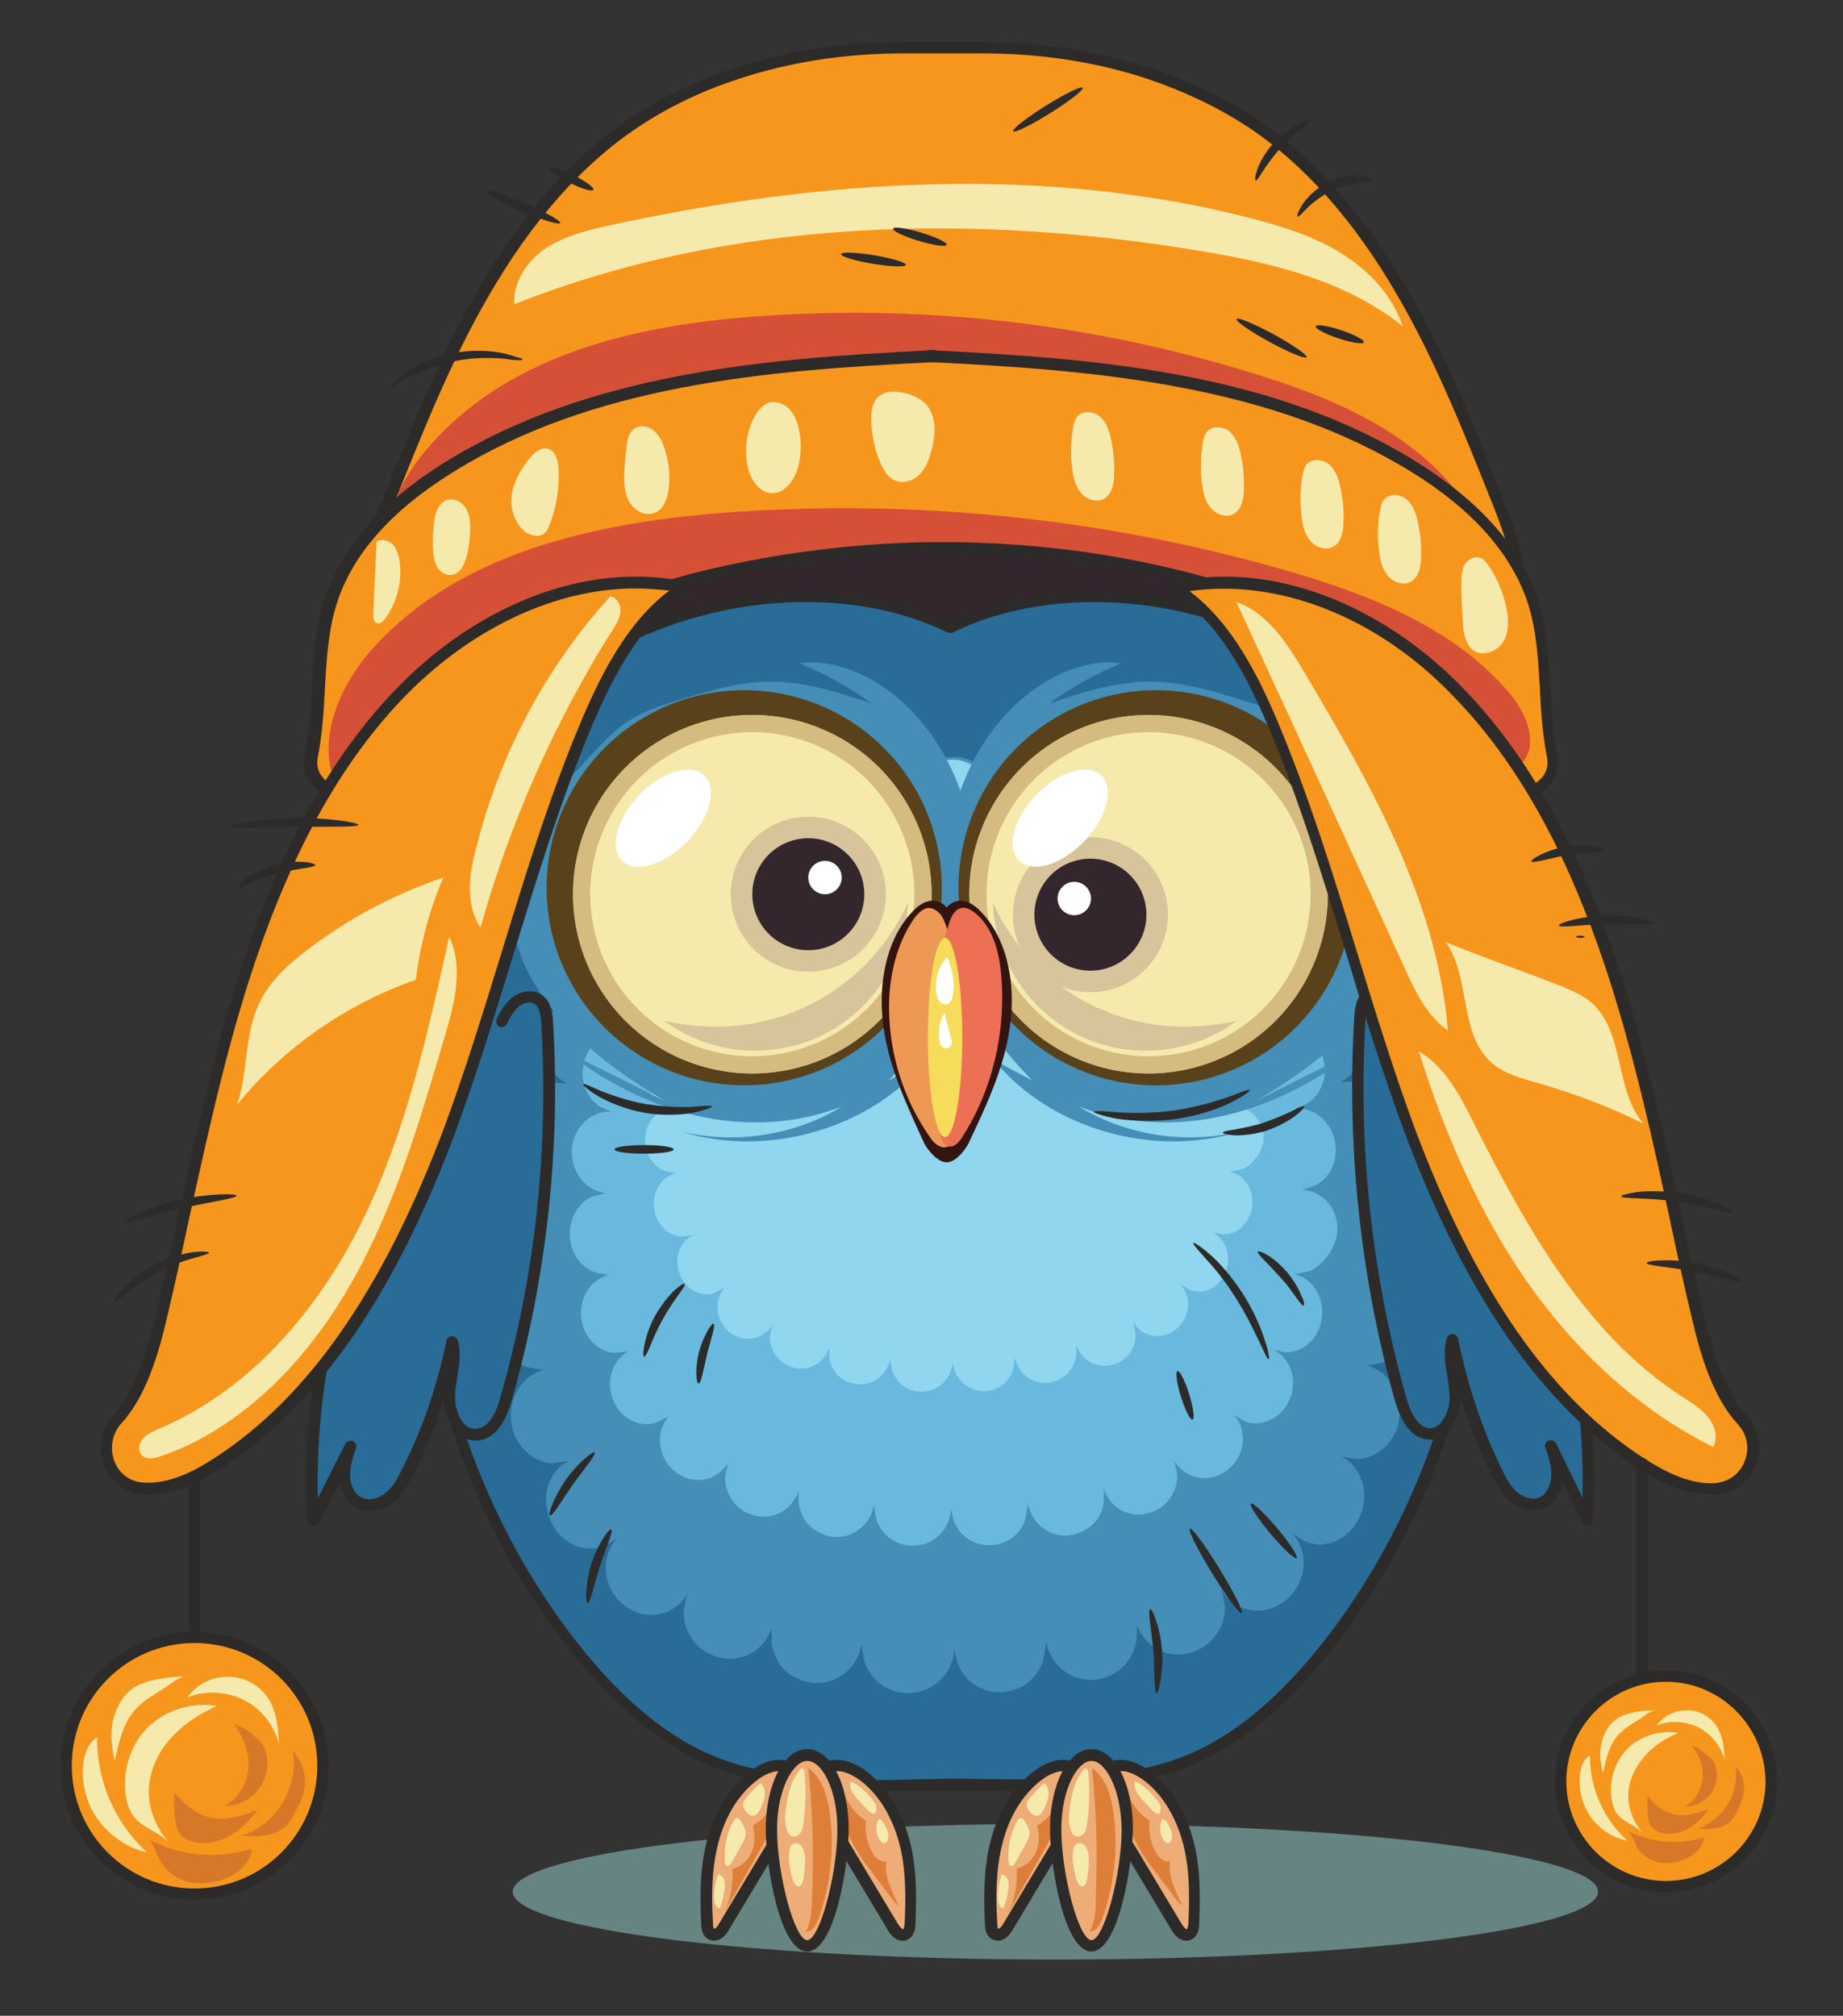 <?xml version="1.0" encoding="utf-8"?>
<svg id="master-artboard" viewBox="0 0 342.322 374.459" version="1.1" xmlns="http://www.w3.org/2000/svg" x="0px" y="0px" width="342.322px" height="374.459px" enable-background="new 0 0 1400 980"><rect x="0" y="0" width="342.322" height="374.459" fill="#333333" stroke="none"/><rect id="ee-background" x="0" y="0" width="342.322" height="374.459" style="fill: white; fill-opacity: 0; pointer-events: none;"/>
























<path d="M 369.5 819.7 A 100.8 12.6 0 0 1 268.7 832.3 A 100.8 12.6 0 0 1 167.9 819.7 A 100.8 12.6 0 0 1 268.7 807.1 A 100.8 12.6 0 0 1 369.5 819.7 Z" fill="#668482" transform="matrix(1, 0, 0, 1, -72.665, -468.285)"/><path fill="#F7961D" d="M351.1,562.2c-5.4-13.5-10.7-27.1-18-39.6c-7.2-12.5-16.4-23.9-28.1-31.7c-5.9-3.9-12.2-6.8-18.8-9&#10;&#9;&#9;&#9;c-10.1-3.4-20.6-4.9-31.2-4.9h-14.5c-10.6,0-21.2,1.5-31.2,4.9c-6.6,2.2-12.9,5.1-18.8,9c-11.7,7.8-20.9,19.3-28.1,31.7&#10;&#9;&#9;&#9;c-7.2,12.5-12.6,26.1-18,39.6c-2.8,7.2-5.6,15.8-1.6,22.3c15.6-11.6,35.8-12.7,54.8-13.4c15.8-0.6,31.9-1.1,47.5,1.9&#10;&#9;&#9;&#9;c0,0.4,0,0.8-0.1,1.2c0.9-0.2,1.9-0.5,2.8-0.7c0.9,0.2,1.9,0.4,2.8,0.7c0-0.4,0-0.8-0.1-1.2c15.5-3,31.6-2.5,47.5-1.9&#10;&#9;&#9;&#9;c19,0.7,39.2,1.8,54.8,13.4C356.7,578,354,569.3,351.1,562.2z" transform="matrix(1, 0, 0, 1, -72.665, -468.285)"/><path fill="#2D2B2A" d="M352.7,585.5c-0.2,0-0.4-0.1-0.6-0.2c-15.8-11.7-37.1-12.5-54.2-13.2c-5.8-0.2-12.4-0.5-18.9-0.5&#10;&#9;&#9;&#9;c-10.7,0-19.5,0.7-27.4,2.2l0,0.1c0,0.1,0,0.2,0,0.3c0,0.6-0.5,1-1.1,1.1c-0.1,0-0.2,0-0.3,0c-0.8-0.2-1.7-0.4-2.5-0.6&#10;&#9;&#9;&#9;c-0.8,0.2-1.7,0.4-2.5,0.6c-0.3,0.1-0.7,0-0.9-0.2c-0.3-0.2-0.4-0.5-0.4-0.9l0-0.3c-7.9-1.5-16.7-2.2-27.4-2.2&#10;&#9;&#9;&#9;c-6.5,0-13.1,0.2-18.9,0.5c-17.1,0.6-38.3,1.4-54.2,13.2c-0.2,0.2-0.5,0.2-0.8,0.2c-0.3-0.1-0.5-0.2-0.7-0.5&#10;&#9;&#9;&#9;c-4.1-6.7-1.7-15.1,1.5-23.2c5.3-13.3,10.8-27.1,18-39.7c8.2-14.2,17.8-25,28.5-32.1c5.6-3.7,11.8-6.7,19.1-9.1&#10;&#9;&#9;&#9;c9.8-3.3,20.4-4.9,31.6-4.9H255c11.2,0,21.8,1.7,31.6,4.9c7.2,2.4,13.4,5.4,19.1,9.1c10.7,7.1,20.3,17.9,28.5,32.1&#10;&#9;&#9;&#9;c7.3,12.6,12.8,26.4,18,39.7c3.2,8.1,5.6,16.5,1.5,23.2c-0.2,0.3-0.4,0.4-0.7,0.5C352.8,585.5,352.8,585.5,352.7,585.5z&#10;&#9;&#9;&#9; M279,569.6c6.5,0,13.1,0.2,19,0.5c17,0.6,38.1,1.4,54.4,12.9c2.8-5.8,0.6-13.2-2.2-20.3c-5.3-13.3-10.7-27-17.9-39.4&#10;&#9;&#9;&#9;c-8-13.9-17.4-24.5-27.8-31.4c-5.5-3.6-11.5-6.5-18.5-8.9c-9.6-3.2-20-4.8-30.9-4.8h-14.5c-10.9,0-21.3,1.6-30.9,4.8&#10;&#9;&#9;&#9;c-7,2.3-13.1,5.3-18.5,8.9c-10.4,6.9-19.8,17.5-27.8,31.4c-7.2,12.4-12.6,26.2-17.9,39.4c-2.8,7.2-5,14.6-2.2,20.3&#10;&#9;&#9;&#9;c16.2-11.5,37.3-12.2,54.4-12.9c5.9-0.2,12.5-0.5,19-0.5c11.3,0,20.4,0.8,28.7,2.4c0.5,0.1,0.8,0.5,0.9,0.9c0.5-0.1,1-0.2,1.5-0.3&#10;&#9;&#9;&#9;c0.2,0,0.3,0,0.5,0c0.5,0.1,1,0.2,1.5,0.3c0.1-0.5,0.4-0.8,0.9-0.9C258.6,570.3,267.7,569.6,279,569.6z" transform="matrix(1, 0, 0, 1, -72.665, -468.285)"/><path fill="#D65037" d="M307.2,538.2c-31.4-10-64.4-13.7-97-10.9c-21.3,1.9-43.9,7.4-58.4,24.6c-6,7.1-10.3,17.6-6.5,26.4&#10;&#9;&#9;c2.8,6.4,9.4,10,15.8,10.7c6.4,0.8,12.9-0.8,19.2-2.3c39.8-8.9,80.5-11.8,121-14.7c11.2-0.8,22.7-1.5,33.4,2.1&#10;&#9;&#9;c3.9,1.3,8.8,3,11.6-0.3c2.9-3.4,0.9-9-1.8-12.6C335.5,548.9,321.2,542.6,307.2,538.2z" transform="matrix(1, 0, 0, 1, -72.665, -468.285)"/><path fill="#F7961D" d="M354.1,615.2c4,1.1,7.8-2.4,6.9-6.5c-1.9-9-0.7-19.2-3.5-28.2c-3.4-11-12.4-19.4-22.2-25.4&#10;&#9;&#9;&#9;c-26.2-16.3-58.3-19-89.1-20.5c0,0,0,0,0,0c-0.2,0-0.3,0-0.5,0c-0.2,0-0.3,0-0.5,0c0,0,0,0,0,0c-30.8,1.5-62.9,4.3-89.1,20.5&#10;&#9;&#9;&#9;c-9.8,6.1-18.8,14.4-22.2,25.4c-2.8,9-1.6,19.2-3.5,28.2c-0.9,4.1,2.9,7.7,6.9,6.5c33.1-9.4,67.5-14,101.8-13.5c0,0.1,0,0.3,0,0.4&#10;&#9;&#9;&#9;c2.2-0.1,4.4-0.2,6.6-0.3c2.2,0.1,4.4,0.1,6.6,0.3c0-0.1,0-0.3,0-0.4C286.6,601.3,321,605.9,354.1,615.2z" transform="matrix(1, 0, 0, 1, -72.665, -468.285)"/><path fill="#2D2B2A" d="M355.6,616.5c-0.6,0-1.2-0.1-1.8-0.3c-32.7-9.3-66.6-13.8-100.7-13.5c0,0,0,0-0.1,0.1&#10;&#9;&#9;&#9;c-0.2,0.2-0.5,0.3-0.8,0.3c-2.2-0.1-4.4-0.2-6.6-0.3c-2.1,0.1-4.3,0.1-6.5,0.3c-0.3,0-0.6-0.1-0.8-0.3c0,0,0,0-0.1-0.1&#10;&#9;&#9;&#9;c-1.1,0-2.3,0-3.4,0c-32.9,0-65.7,4.6-97.3,13.5c-2.5,0.7-5.3-0.2-6.9-2.2c-1.3-1.6-1.8-3.6-1.3-5.6c0.8-3.9,1.1-8.1,1.3-12.2&#10;&#9;&#9;&#9;c0.3-5.4,0.6-10.9,2.2-16.1c3-9.8,10.6-18.6,22.6-26c26.3-16.3,58.6-19.2,89.4-20.7c0.1,0,0.3-0.1,0.4-0.1l0.5,0l0.4,0&#10;&#9;&#9;&#9;c0.1,0,0.3,0,0.4,0.1c30.8,1.5,63,4.3,89.3,20.7c12,7.5,19.6,16.2,22.6,26c1.6,5.2,1.9,10.7,2.2,16.1c0.2,4.1,0.5,8.3,1.3,12.2&#10;&#9;&#9;&#9;c0.4,2-0.1,4-1.3,5.6C359.4,615.6,357.6,616.5,355.6,616.5z M256.5,600.6c33.1,0,66.1,4.6,97.9,13.6c1.7,0.5,3.5-0.1,4.7-1.5&#10;&#9;&#9;&#9;c0.9-1.1,1.2-2.4,0.9-3.8c-0.8-4-1.1-8.3-1.3-12.5c-0.3-5.2-0.6-10.7-2.1-15.6c-2.9-9.3-10.2-17.7-21.7-24.8&#10;&#9;&#9;&#9;c-26-16.1-58-18.9-88.6-20.4c-0.1,0-0.1,0-0.2,0l-0.2,0l-0.3,0c-0.1,0-0.1,0-0.2,0c-30.6,1.5-62.6,4.2-88.6,20.4&#10;&#9;&#9;&#9;c-11.6,7.2-18.9,15.5-21.7,24.8c-1.5,4.9-1.8,10.3-2.1,15.6c-0.2,4.2-0.5,8.5-1.3,12.5c-0.3,1.4,0,2.7,0.9,3.8&#10;&#9;&#9;&#9;c1.1,1.4,2.9,2,4.7,1.5c33.2-9.4,67.6-14,102.1-13.6c0.3,0,0.6,0.1,0.8,0.3c1.9-0.1,3.8-0.2,5.8-0.2c2,0.1,3.9,0.1,5.8,0.2&#10;&#9;&#9;&#9;c0.2-0.2,0.5-0.3,0.8-0.3C253.7,600.6,255.1,600.6,256.5,600.6z" transform="matrix(1, 0, 0, 1, -72.665, -468.285)"/><path fill="#D65037" d="M312.4,574.5c-34.3-10-70.5-13.7-106.1-10.9c-23.3,1.9-48.1,7.4-63.9,24.6c-6.6,7.1-11.3,17.6-7.1,26.4&#10;&#9;&#9;c3.1,6.4,10.3,10,17.3,10.7s14.1-0.8,21.1-2.3c43.5-8.9,88-11.8,132.4-14.7c12.2-0.8,24.8-1.5,36.5,2.1c4.3,1.3,9.6,3,12.7-0.3&#10;&#9;&#9;c3.2-3.4,1-9-1.9-12.6C343.3,585.2,327.7,579,312.4,574.5z" transform="matrix(1, 0, 0, 1, -72.665, -468.285)"/><path fill="#33262D" d="M363.6,652c-5.6-15.6-13.8-30.6-24.1-44.5c-6.8-9.1-14.6-17.8-25.2-23.8c-8-4.5-17.3-7.4-26.7-9.4&#10;&#9;&#9;&#9;c-12.1-2.6-24.6-4.1-37.2-4.2c-0.6,0-1.2,0-1.8,0c-0.1,0-0.1,0-0.2,0c-0.2,0-0.4,0-0.7,0c-0.2,0-0.4,0-0.7,0c-0.1,0-0.1,0-0.2,0&#10;&#9;&#9;&#9;c-0.6,0-1.2,0-1.8,0c-12.5,0.2-25.1,1.6-37.2,4.2c-9.4,2-18.7,4.9-26.7,9.4c-10.6,6-18.5,14.8-25.3,23.8&#10;&#9;&#9;&#9;c-10.3,13.9-18.4,28.9-24.1,44.5c-3.9,10.8-6.4,23.1,0.8,32.7c7,9.4,21.1,13.1,34.1,15.5c21.5,3.9,43.4,6,65.3,7.9&#10;&#9;&#9;&#9;c4.7,1.5,10.2,1.6,15.6,1.3c5.3,0.3,10.9,0.3,15.6-1.3c21.9-1.8,43.8-4,65.3-7.9c13-2.4,27.1-6.1,34.1-15.5&#10;&#9;&#9;&#9;C370,675.2,367.5,662.8,363.6,652z" transform="matrix(1, 0, 0, 1, -72.665, -468.285)"/><path fill="#2D2B2A" d="M252.6,710.5c-1.5,0-3.1-0.1-4.9-0.2c-1.8,0.1-3.4,0.2-4.9,0.2c-4.4,0-7.9-0.5-10.9-1.4&#10;&#9;&#9;&#9;c-19.8-1.7-42.8-3.8-65.3-7.9c-13.1-2.4-27.5-6.1-34.8-15.9c-7.9-10.6-4.3-24.3-0.9-33.7c5.7-15.7,13.8-30.8,24.2-44.7&#10;&#9;&#9;&#9;c5.8-7.7,13.9-17.5,25.6-24.1c7.1-4,15.7-7.1,27-9.5c12.1-2.6,24.7-4.1,37.4-4.3c0.6,0,1.2,0,1.8,0l1.3,0l0.2,0c0,0,0.1,0,0.1,0&#10;&#9;&#9;&#9;c0.7,0,1.3,0,1.9,0c12.7,0.2,25.2,1.6,37.4,4.3c11.3,2.5,19.9,5.5,27,9.5c11.7,6.6,19.8,16.4,25.6,24.1c10.4,14,18.6,29,24.2,44.7&#10;&#9;&#9;&#9;c3.4,9.4,7,23.1-0.9,33.7c-7.3,9.8-21.7,13.5-34.8,15.9c-22.5,4.1-45.5,6.2-65.3,7.9C260.6,710.1,257,710.5,252.6,710.5z&#10;&#9;&#9;&#9; M247.8,708.2C247.8,708.2,247.8,708.2,247.8,708.2c1.8,0.1,3.4,0.2,4.9,0.2c4.2,0,7.6-0.4,10.4-1.4c0.1,0,0.2,0,0.2,0&#10;&#9;&#9;&#9;c19.8-1.7,42.8-3.8,65.3-7.8c12.7-2.3,26.6-5.9,33.5-15.1c7.3-9.8,3.8-22.8,0.6-31.7c-5.6-15.5-13.7-30.4-23.9-44.2&#10;&#9;&#9;&#9;c-5.6-7.6-13.6-17.1-24.9-23.5c-6.9-3.9-15.3-6.9-26.4-9.3c-12-2.6-24.5-4-37-4.2c-0.6,0-1.2,0-1.8,0c0,0-0.1,0-0.1,0l-1.4,0&#10;&#9;&#9;&#9;l-0.2,0c-0.6,0-1.2,0-1.8,0c-12.5,0.2-25,1.6-37,4.2c-11.1,2.4-19.5,5.4-26.4,9.3c-11.3,6.4-19.3,16-24.9,23.5&#10;&#9;&#9;&#9;c-10.3,13.8-18.3,28.7-23.9,44.2c-3.2,8.9-6.7,21.9,0.6,31.7c6.9,9.2,20.8,12.8,33.5,15.1c22.5,4.1,45.5,6.2,65.3,7.8&#10;&#9;&#9;&#9;c0.1,0,0.2,0,0.2,0c2.8,0.9,6.2,1.4,10.4,1.4C244.3,708.4,245.9,708.3,247.8,708.2C247.7,708.2,247.7,708.2,247.8,708.2z" transform="matrix(1, 0, 0, 1, -72.665, -468.285)"/><path fill="#286C97" d="M353.9,686.5c0.1-22.9-6-45.9-17.4-65.8c2.1,1.4,4.1,2.8,6.2,4.2c-1.9-6.5-5.4-12.4-10.2-17.1&#10;&#9;&#9;&#9;c2.9,1.9,5.9,3.9,8.8,5.8c-13.8-20.2-37.4-33.4-61.8-34.5c-10.4-0.5-21,1.2-30.3,5.7c-9.3-4.6-19.9-6.2-30.3-5.7&#10;&#9;&#9;&#9;c-24.4,1.2-48,14.3-61.8,34.5c2.9-1.9,5.9-3.9,8.8-5.8c-4.8,4.7-8.4,10.7-10.2,17.1c2.1-1.4,4.1-2.8,6.2-4.2&#10;&#9;&#9;&#9;c-11.4,19.9-17.5,42.8-17.4,65.8c2.6-4.9,5.2-9.8,7.9-14.7c-5.5,35.7,4.4,73.4,26.6,101.9c7.5,9.7,16.8,18.5,28.4,22.6&#10;&#9;&#9;&#9;c7.2,2.5,14.9,3.1,22.5,3.3c0,0.2,0,0.3,0,0.5c6.5-0.1,12.9-0.2,19.4-0.2c6.5,0.1,12.9,0.2,19.4,0.2c0-0.2,0-0.3,0-0.5&#10;&#9;&#9;&#9;c7.7-0.2,15.3-0.7,22.5-3.3c11.6-4.1,20.8-12.9,28.4-22.6c22.2-28.4,32.1-66.2,26.6-101.9C348.7,676.7,351.3,681.6,353.9,686.5z" transform="matrix(1, 0, 0, 1, -72.665, -468.285)"/><path fill="#2D2B2A" d="M268.6,801.1C268.6,801.1,268.6,801.1,268.6,801.1C268.5,801.1,268.5,801.1,268.6,801.1l-19.4-0.3&#10;&#9;&#9;&#9;l-19.3,0.2c-0.3,0-0.6-0.1-0.8-0.3c-0.1-0.1-0.1-0.1-0.2-0.2c-7.2-0.2-14.8-0.8-21.9-3.3c-10.2-3.6-19.6-11.1-28.9-22.9&#10;&#9;&#9;&#9;c-21.1-27-31.2-62.8-27.6-96.9l-5.1,9.6c-0.2,0.4-0.7,0.6-1.2,0.5c-0.5-0.1-0.8-0.5-0.8-1c-0.1-21.7,5.2-43.2,15.4-62.4l-2.5,1.7&#10;&#9;&#9;&#9;c-0.4,0.3-0.9,0.2-1.2,0c-0.4-0.3-0.5-0.7-0.4-1.2c1.2-4.2,3.1-8.2,5.6-11.8l-2.6,1.7c-0.4,0.3-1,0.2-1.3-0.1&#10;&#9;&#9;&#9;c-0.4-0.4-0.4-0.9-0.1-1.3c13.9-20.4,37.9-33.8,62.6-35c11-0.5,21.6,1.4,30.4,5.6c8.7-4.2,19.3-6.1,30.4-5.6&#10;&#9;&#9;&#9;c24.6,1.2,48.6,14.5,62.5,34.8c0.2,0.2,0.3,0.5,0.3,0.7c0,0.6-0.5,1.1-1.1,1.1c0,0,0,0,0,0c-0.2,0-0.4-0.1-0.6-0.2l-2.6-1.7&#10;&#9;&#9;&#9;c2.5,3.5,4.4,7.5,5.6,11.6c0.1,0.1,0.1,0.3,0.1,0.5c0,0.6-0.5,1.1-1.1,1.1c0,0,0,0,0,0c-0.2,0-0.4-0.1-0.6-0.2l-2.5-1.7&#10;&#9;&#9;&#9;c10.1,19.2,15.4,40.7,15.4,62.4c0,0.5-0.3,0.9-0.8,1c-0.5,0.1-1-0.1-1.2-0.5l-5.1-9.6c3.6,34.1-6.5,69.9-27.6,96.9&#10;&#9;&#9;&#9;c-9.3,11.8-18.7,19.3-28.9,22.9c-7.1,2.5-14.7,3.1-21.9,3.3C269.3,800.9,269,801.1,268.6,801.1z M249.2,798.7l18.5,0.2&#10;&#9;&#9;&#9;c0-0.1,0.1-0.1,0.1-0.2c0.2-0.2,0.5-0.3,0.8-0.3c7.3-0.2,15-0.7,22.2-3.2c9.8-3.4,18.9-10.7,27.9-22.2&#10;&#9;&#9;&#9;C340.5,745,350.4,707.2,345,672c-0.1-0.5,0.2-1,0.7-1.2c0.5-0.2,1,0.1,1.3,0.5l5.8,10.8c-0.6-21.4-6.5-42.3-17.2-60.9&#10;&#9;&#9;&#9;c-0.2-0.4-0.2-1,0.2-1.3c0.4-0.3,0.9-0.4,1.3-0.1l3.6,2.4c-2-5.1-5-9.8-9-13.7c-0.4-0.4-0.4-1-0.1-1.4c0.3-0.4,1-0.5,1.4-0.2&#10;&#9;&#9;&#9;l3.7,2.5c-13.9-17.1-35.3-28.1-57.3-29.2c-10.9-0.5-21.3,1.4-29.8,5.6c-0.3,0.1-0.6,0.1-0.9,0c-8.5-4.2-18.9-6.1-29.8-5.6&#10;&#9;&#9;&#9;c-22,1-43.5,12.1-57.3,29.2l3.7-2.4c0.5-0.3,1.1-0.2,1.4,0.2c0.3,0.4,0.3,1-0.1,1.4c-3.9,3.9-7,8.6-9,13.7l3.6-2.4&#10;&#9;&#9;&#9;c0.4-0.3,1-0.2,1.3,0.1c0.4,0.3,0.4,0.9,0.2,1.3c-10.6,18.6-16.5,39.6-17.2,60.9l5.8-10.8c0.2-0.5,0.8-0.7,1.3-0.5&#10;&#9;&#9;&#9;c0.5,0.2,0.8,0.7,0.7,1.2c-5.4,35.2,4.5,73,26.4,101.1c9,11.5,18.1,18.8,27.9,22.2c7.2,2.5,14.9,3,22.2,3.2c0.3,0,0.6,0.1,0.8,0.3&#10;&#9;&#9;&#9;c0,0,0.1,0.1,0.1,0.2L249.2,798.7z" transform="matrix(1, 0, 0, 1, -72.665, -468.285)"/><path fill="#448EB7" d="M334.3,710.3c-1.2-3.2-4-5.4-7.3-5.5c0,0.1,2.6-0.8,2.9-1c1.1-0.6,2.1-1.5,2.8-2.5&#10;&#9;&#9;&#9;c1.4-1.9,1.9-4.4,1.6-6.7c-0.5-4.5-4.4-8.1-8.7-7.9c0,0,0,0,0-0.1c4.6-1,7.3-5.9,6.1-10.7c-0.5-2.1-1.6-4-3.4-5.3&#10;&#9;&#9;&#9;c-1-0.7-2.1-1.2-3.3-1.4c-0.4-0.1-3.5,0.1-3.5,0.2c4.3-2.1,5.8-7.5,3.7-11.9c-2.2-4.3-7.1-6.3-11.3-3.8c0,0,1.8-2.2,2-2.5&#10;&#9;&#9;&#9;c0.6-1,0.9-2.2,1-3.4c0.2-2.4-0.6-4.8-2-6.7c-3-3.7-8.2-4.4-11.8-1.1c0,0,1.2-2.3,1.3-2.7c0.4-1.2,0.5-2.4,0.4-3.7&#10;&#9;&#9;&#9;c-0.3-2.4-1.5-4.5-3.3-6c-3.7-3-9-2.5-11.8,1.5c0,0,0.8-2.8,0.8-3.1c0.1-1.3-0.1-2.6-0.5-3.8c-0.8-2.1-2.4-3.8-4.3-4.8&#10;&#9;&#9;&#9;c-4.2-2.1-9.3-0.4-11.2,4.2c0,0,0.2-2.7,0.1-3c-0.1-1.2-0.5-2.4-1.1-3.5c-1.1-1.9-3-3.3-5-3.9c-4.6-1.3-9.5,1.4-10.4,6.5&#10;&#9;&#9;&#9;c0,0-0.4-2.8-0.5-3.2c-0.4-1.1-1-2.1-1.8-3c-1.6-1.7-3.9-2.7-6.2-2.6c-2.3,0.1-4.5,0.9-6.1,2.7c-0.8,0.8-1.4,1.9-1.8,3&#10;&#9;&#9;&#9;c-0.1,0.3-0.6,3.2-0.5,3.2c-0.9-4.9-5.5-7.6-10-6.6c-2.1,0.5-4,1.8-5.2,3.7c-0.7,1-1.1,2.2-1.3,3.4c-0.1,0.4,0.1,3.4,0.1,3.4&#10;&#9;&#9;&#9;c-1.9-4.6-6.9-6.2-11.1-4.1c-2.1,1-3.7,2.9-4.5,5.1c-0.4,1.1-0.5,2.2-0.4,3.3c0,0.4,0.8,3.4,0.8,3.3c-2.8-4-8-4.5-11.7-1.5&#10;&#9;&#9;&#9;c-1.8,1.4-3,3.6-3.3,6c-0.1,1.1-0.1,2.3,0.3,3.3c0.1,0.4,1.4,3.1,1.5,3.1c-3.6-3.3-8.8-2.5-11.8,1.2c-3,3.7-2.6,9.4,1.1,12.4&#10;&#9;&#9;&#9;c0,0-2.4-0.9-2.7-0.9c-1.2-0.2-2.4-0.1-3.6,0.3c-2.2,0.8-3.9,2.4-5,4.6c-2.2,4.3-0.5,9.8,3.7,11.8c0-0.1-3.1-0.2-3.5-0.2&#10;&#9;&#9;&#9;c-1.2,0.2-2.3,0.7-3.3,1.4c-1.7,1.3-2.8,3.2-3.3,5.3c-0.6,2.5-0.2,5.2,1.2,7.2c0.6,0.9,1.4,1.7,2.3,2.3c0.3,0.2,2.7,1.2,2.7,1.2&#10;&#9;&#9;&#9;c-4.1-0.2-7.8,2.9-8.6,7.2c-1,5.1,2.2,10.3,7.3,10.8c0-0.1-2.7,0.7-3,0.8c-1,0.5-2,1.2-2.7,2.1c-1.5,1.8-2.2,4.2-2.1,6.5&#10;&#9;&#9;&#9;c0.1,2.3,0.9,4.4,2.5,6.1c0.8,0.8,1.8,1.5,2.8,1.9c0.3,0.1,3.5,0.7,3.5,0.5c-4.7,1.1-7.2,6-6.1,10.8c0.5,2.2,1.9,4.2,3.8,5.4&#10;&#9;&#9;&#9;c1.1,0.7,2.2,1.1,3.4,1.2c0.3,0,3.4-0.4,3.4-0.5c-4.5,2.3-5.5,8-2.9,12.3c1.1,1.9,3.1,3.4,5.2,3.9c1.2,0.2,2.3,0.2,3.5-0.1&#10;&#9;&#9;&#9;c0.3-0.1,3.3-1.6,3.2-1.8c-3.5,3.7-2.7,9.6,1.2,12.6c3.9,3,9.2,2.2,11.8-2.2c-0.1,0-0.7,2.7-0.7,3c-0.1,1.3,0.1,2.6,0.6,3.8&#10;&#9;&#9;&#9;c0.9,2.2,2.7,3.9,4.8,4.7c4.4,1.8,9.4-0.4,10.9-5.1c0,0,0,2.7,0,3c0.2,1.2,0.7,2.4,1.3,3.5c1.2,1.8,3.1,3,5.2,3.5&#10;&#9;&#9;&#9;c4.6,1.1,9.3-1.9,10.2-6.9c0,0,0.4,2.6,0.5,3c0.4,1.2,1,2.3,1.8,3.2c1.5,1.7,3.7,2.7,5.9,2.8c4.5,0.3,8.7-3.2,9-8&#10;&#9;&#9;&#9;c0,0,0.6,2.4,0.7,2.7c0.5,1.1,1.1,2,1.9,2.8c1.8,1.7,4.1,2.5,6.5,2.3c2.1-0.2,4.2-1,5.6-2.7c0.8-0.9,1.4-1.9,1.8-3.1&#10;&#9;&#9;&#9;c0.1-0.4,0.6-3.4,0.6-3.4c0.9,4.7,5.4,7.7,9.9,6.8c2.1-0.4,4-1.6,5.3-3.4c0.7-1,1.2-2.2,1.5-3.4c0.1-0.4,0.2-3.5,0.1-3.4&#10;&#9;&#9;&#9;c1.6,4.7,6.6,6.8,10.9,5c2-0.8,3.7-2.4,4.7-4.4c0.5-1.1,0.8-2.4,0.8-3.7c0-0.4-0.6-3.4-0.7-3.4c2.5,4.4,7.9,5.2,11.8,2.2&#10;&#9;&#9;&#9;c3.9-3,4.8-8.8,1.4-12.6c-0.1,0.1,2.3,1.5,2.6,1.6c1.2,0.5,2.4,0.6,3.6,0.4c2.3-0.3,4.4-1.9,5.7-3.9c2.7-4.3,1.6-10-2.8-12.4&#10;&#9;&#9;&#9;c0,0.1,2.6,0.5,2.9,0.5c1.3,0,2.5-0.3,3.6-1c2-1.2,3.6-3.2,4.1-5.6c1.1-4.8-1.4-9.8-6.1-10.8c0,0.2,3.4-0.5,3.8-0.7&#10;&#9;&#9;&#9;c1.4-0.6,2.5-1.6,3.4-2.9C335,716.6,335.4,713.2,334.3,710.3C333.9,709.2,334.8,711.5,334.3,710.3z" transform="matrix(1, 0, 0, 1, -72.665, -468.285)"/><path fill="#68B9DD" d="M320.6,693.9c-1-2.7-3.4-4.5-6.1-4.6c0,0,2.2-0.7,2.5-0.8c0.9-0.5,1.8-1.2,2.4-2.1&#10;&#9;&#9;&#9;c1.1-1.6,1.6-3.6,1.3-5.6c-0.5-3.8-3.7-6.8-7.3-6.6c0,0,0,0,0-0.1c3.9-0.8,6.1-5,5.1-8.9c-0.4-1.8-1.4-3.4-2.8-4.4&#10;&#9;&#9;&#9;c-0.8-0.6-1.8-1-2.8-1.2c-0.3,0-3,0.1-2.9,0.2c3.6-1.7,4.9-6.3,3.1-9.9c-1.8-3.6-5.9-5.3-9.4-3.2c0,0,1.5-1.8,1.7-2.1&#10;&#9;&#9;&#9;c0.5-0.9,0.8-1.8,0.9-2.8c0.2-2-0.5-4.1-1.7-5.6c-2.5-3.1-6.9-3.7-9.9-0.9c0,0,1-2,1.1-2.2c0.3-1,0.4-2,0.3-3.1&#10;&#9;&#9;&#9;c-0.2-2-1.3-3.8-2.8-5c-3.1-2.5-7.5-2.1-9.9,1.3c0,0,0.6-2.3,0.7-2.6c0.1-1.1-0.1-2.2-0.4-3.2c-0.7-1.8-2-3.2-3.6-4&#10;&#9;&#9;&#9;c-3.5-1.8-7.8-0.3-9.4,3.5c0,0,0.2-2.2,0.1-2.5c-0.1-1-0.4-2-0.9-2.9c-0.9-1.6-2.5-2.8-4.2-3.3c-3.9-1.1-8,1.2-8.8,5.5&#10;&#9;&#9;&#9;c0,0-0.4-2.4-0.5-2.7c-0.3-0.9-0.8-1.8-1.5-2.5c-1.3-1.4-3.2-2.2-5.2-2.2c-1.9,0-3.8,0.8-5.1,2.2c-0.7,0.7-1.2,1.6-1.5,2.5&#10;&#9;&#9;&#9;c-0.1,0.3-0.5,2.7-0.4,2.7c-0.8-4.1-4.6-6.4-8.4-5.5c-1.8,0.4-3.4,1.5-4.4,3.1c-0.6,0.9-0.9,1.8-1.1,2.9c0,0.3,0.1,2.9,0.1,2.9&#10;&#9;&#9;&#9;c-1.6-3.8-5.8-5.2-9.3-3.5c-1.7,0.8-3.1,2.4-3.7,4.3c-0.3,0.9-0.4,1.8-0.4,2.8c0,0.3,0.6,2.8,0.7,2.8c-2.4-3.4-6.7-3.7-9.8-1.3&#10;&#9;&#9;&#9;c-1.5,1.2-2.5,3-2.8,5c-0.1,0.9,0,1.9,0.2,2.8c0.1,0.3,1.2,2.6,1.2,2.6c-3-2.8-7.3-2.1-9.9,1c-2.5,3.1-2.2,7.9,0.9,10.4&#10;&#9;&#9;&#9;c0,0-2-0.7-2.3-0.8c-1-0.2-2-0.1-3,0.2c-1.9,0.6-3.3,2-4.2,3.8c-1.8,3.6-0.4,8.2,3.1,9.9c0-0.1-2.6-0.2-2.9-0.1&#10;&#9;&#9;&#9;c-1,0.2-2,0.6-2.8,1.2c-1.4,1.1-2.4,2.7-2.8,4.5c-0.5,2.1-0.2,4.3,1,6.1c0.5,0.8,1.2,1.4,1.9,1.9c0.2,0.2,2.2,1,2.2,1&#10;&#9;&#9;&#9;c-3.5-0.2-6.5,2.5-7.2,6c-0.8,4.3,1.9,8.6,6.1,9.1c0,0-2.2,0.6-2.5,0.7c-0.9,0.4-1.7,1-2.3,1.8c-1.3,1.5-1.9,3.5-1.8,5.5&#10;&#9;&#9;&#9;c0.1,1.9,0.8,3.7,2.1,5.1c0.7,0.7,1.5,1.2,2.4,1.6c0.3,0.1,2.9,0.6,2.9,0.5c-4,0.9-6,5-5.1,9c0.4,1.9,1.6,3.5,3.1,4.5&#10;&#9;&#9;&#9;c0.9,0.6,1.9,0.9,2.9,1c0.3,0,2.9-0.3,2.8-0.4c-3.8,2-4.6,6.7-2.5,10.3c1,1.6,2.6,2.9,4.4,3.2c1,0.2,2,0.2,2.9-0.1&#10;&#9;&#9;&#9;c0.3-0.1,2.8-1.3,2.7-1.5c-2.9,3.1-2.3,8,1,10.6c3.2,2.5,7.7,1.9,9.9-1.8c-0.1,0-0.6,2.3-0.6,2.5c-0.1,1.1,0.1,2.2,0.5,3.2&#10;&#9;&#9;&#9;c0.8,1.8,2.2,3.3,4,3.9c3.7,1.5,7.8-0.3,9.1-4.3c0,0,0,2.3,0,2.5c0.2,1,0.6,2,1.1,2.9c1,1.5,2.6,2.5,4.3,3c3.9,1,7.8-1.6,8.6-5.7&#10;&#9;&#9;&#9;c0,0,0.3,2.2,0.4,2.5c0.3,1,0.8,1.9,1.5,2.7c1.3,1.4,3.1,2.2,4.9,2.3c3.8,0.3,7.3-2.7,7.5-6.7c0,0,0.5,2,0.6,2.3&#10;&#9;&#9;&#9;c0.4,0.9,0.9,1.7,1.6,2.4c1.5,1.4,3.5,2.1,5.4,1.9c1.8-0.1,3.5-0.9,4.7-2.2c0.7-0.7,1.2-1.6,1.5-2.6c0.1-0.3,0.5-2.8,0.5-2.8&#10;&#9;&#9;&#9;c0.8,3.9,4.5,6.5,8.3,5.7c1.7-0.4,3.4-1.3,4.5-2.8c0.6-0.8,1-1.8,1.2-2.8c0.1-0.3,0.1-2.9,0.1-2.9c1.3,4,5.5,5.7,9.1,4.2&#10;&#9;&#9;&#9;c1.7-0.6,3.1-2,3.9-3.7c0.4-1,0.7-2,0.6-3.1c0-0.3-0.5-2.9-0.6-2.8c2.1,3.7,6.6,4.4,9.9,1.9c3.3-2.5,4-7.3,1.1-10.5&#10;&#9;&#9;&#9;c-0.1,0.1,1.9,1.3,2.2,1.4c1,0.4,2,0.5,3,0.3c1.9-0.3,3.7-1.6,4.7-3.2c2.3-3.6,1.4-8.4-2.4-10.4c0,0.1,2.2,0.5,2.4,0.5&#10;&#9;&#9;&#9;c1,0,2.1-0.3,3-0.8c1.7-1,3-2.7,3.4-4.7c1-4-1.1-8.2-5.1-9.1c0,0.2,2.9-0.4,3.2-0.6c1.2-0.5,2.1-1.4,2.9-2.4&#10;&#9;&#9;&#9;C321.2,699.2,321.5,696.3,320.6,693.9C320.3,693,321,694.9,320.6,693.9z" transform="matrix(1, 0, 0, 1, -72.665, -468.285)"/><path fill="#8FD6EE" d="M307,677.6c-0.8-2.2-2.7-3.6-4.9-3.7c0,0,1.8-0.5,2-0.7c0.8-0.4,1.4-1,1.9-1.7c0.9-1.3,1.3-2.9,1.1-4.5&#10;&#9;&#9;&#9;c-0.4-3.1-2.9-5.5-5.9-5.3c0,0,0,0,0,0c3.1-0.7,4.9-4,4.1-7.2c-0.3-1.4-1.1-2.7-2.3-3.6c-0.7-0.5-1.4-0.8-2.2-0.9&#10;&#9;&#9;&#9;c-0.3,0-2.4,0.1-2.4,0.1c2.9-1.4,3.9-5.1,2.5-8c-1.5-2.9-4.8-4.2-7.6-2.6c0,0,1.2-1.5,1.3-1.7c0.4-0.7,0.6-1.5,0.7-2.3&#10;&#9;&#9;&#9;c0.2-1.6-0.4-3.3-1.4-4.5c-2-2.5-5.6-3-8-0.7c0,0,0.8-1.6,0.9-1.8c0.3-0.8,0.3-1.6,0.3-2.5c-0.2-1.6-1-3.1-2.2-4&#10;&#9;&#9;&#9;c-2.5-2-6.1-1.7-8,1c0,0,0.5-1.9,0.5-2.1c0.1-0.9,0-1.7-0.3-2.6c-0.5-1.4-1.6-2.6-2.9-3.2c-2.8-1.4-6.3-0.3-7.6,2.8&#10;&#9;&#9;&#9;c0,0,0.1-1.8,0.1-2c-0.1-0.8-0.3-1.6-0.8-2.4c-0.7-1.3-2-2.2-3.4-2.6c-3.1-0.9-6.4,1-7.1,4.4c0,0-0.3-1.9-0.4-2.1&#10;&#9;&#9;&#9;c-0.3-0.8-0.7-1.4-1.2-2c-1.1-1.2-2.6-1.8-4.2-1.8c-1.6,0-3,0.6-4.1,1.8c-0.5,0.6-0.9,1.3-1.2,2c-0.1,0.2-0.4,2.1-0.4,2.1&#10;&#9;&#9;&#9;c-0.6-3.3-3.7-5.1-6.8-4.5c-1.4,0.3-2.7,1.2-3.5,2.5c-0.4,0.7-0.8,1.5-0.9,2.3c0,0.3,0,2.3,0.1,2.3c-1.3-3.1-4.7-4.2-7.5-2.8&#10;&#9;&#9;&#9;c-1.4,0.7-2.5,1.9-3,3.4c-0.2,0.7-0.3,1.5-0.3,2.2c0,0.3,0.5,2.3,0.6,2.2c-1.9-2.7-5.4-3-7.9-1c-1.2,1-2.1,2.5-2.2,4&#10;&#9;&#9;&#9;c-0.1,0.8,0,1.5,0.2,2.3c0.1,0.2,1,2.1,1,2.1c-2.4-2.2-5.9-1.7-8,0.8c-2,2.5-1.8,6.4,0.7,8.4c0,0-1.6-0.6-1.8-0.6&#10;&#9;&#9;&#9;c-0.8-0.1-1.6-0.1-2.4,0.2c-1.5,0.5-2.6,1.6-3.4,3.1c-1.5,2.9-0.3,6.6,2.5,8c0-0.1-2.1-0.2-2.4-0.1c-0.8,0.1-1.6,0.5-2.2,1&#10;&#9;&#9;&#9;c-1.2,0.9-1.9,2.2-2.3,3.6c-0.4,1.7-0.1,3.5,0.8,4.9c0.4,0.6,0.9,1.1,1.6,1.5c0.2,0.1,1.8,0.8,1.8,0.8c-2.8-0.1-5.3,2-5.8,4.8&#10;&#9;&#9;&#9;c-0.7,3.5,1.5,7,4.9,7.3c0,0-1.8,0.5-2,0.6c-0.7,0.3-1.3,0.8-1.8,1.4c-1,1.2-1.5,2.8-1.4,4.4c0.1,1.5,0.6,3,1.7,4.1&#10;&#9;&#9;&#9;c0.5,0.6,1.2,1,1.9,1.3c0.2,0.1,2.3,0.5,2.3,0.4c-3.2,0.7-4.9,4-4.1,7.3c0.3,1.5,1.3,2.9,2.5,3.7c0.7,0.5,1.5,0.7,2.3,0.8&#10;&#9;&#9;&#9;c0.2,0,2.3-0.2,2.3-0.3c-3.1,1.6-3.7,5.4-2,8.3c0.8,1.3,2.1,2.3,3.5,2.6c0.8,0.2,1.6,0.2,2.4-0.1c0.2-0.1,2.2-1.1,2.1-1.2&#10;&#9;&#9;&#9;c-2.3,2.5-1.8,6.5,0.8,8.5c2.6,2,6.2,1.5,8-1.5c0,0-0.5,1.8-0.5,2c-0.1,0.9,0.1,1.8,0.4,2.6c0.6,1.5,1.8,2.6,3.2,3.2&#10;&#9;&#9;&#9;c3,1.2,6.3-0.2,7.4-3.5c0,0,0,1.8,0,2c0.1,0.8,0.5,1.6,0.9,2.3c0.8,1.2,2.1,2.1,3.5,2.4c3.1,0.8,6.3-1.3,6.9-4.6&#10;&#9;&#9;&#9;c0,0,0.3,1.8,0.3,2c0.3,0.8,0.7,1.5,1.2,2.2c1,1.2,2.5,1.8,4,1.9c3.1,0.2,5.9-2.2,6.1-5.4c0,0,0.4,1.6,0.5,1.8&#10;&#9;&#9;&#9;c0.3,0.7,0.8,1.4,1.3,1.9c1.2,1.1,2.8,1.7,4.4,1.6c1.4-0.1,2.8-0.7,3.8-1.8c0.5-0.6,1-1.3,1.2-2.1c0.1-0.2,0.4-2.3,0.4-2.3&#10;&#9;&#9;&#9;c0.6,3.2,3.7,5.2,6.7,4.6c1.4-0.3,2.7-1.1,3.6-2.3c0.5-0.7,0.8-1.5,1-2.3c0.1-0.3,0.1-2.3,0.1-2.3c1.1,3.2,4.4,4.6,7.4,3.4&#10;&#9;&#9;&#9;c1.4-0.5,2.5-1.6,3.1-3c0.4-0.8,0.5-1.6,0.5-2.5c0-0.2-0.4-2.3-0.5-2.3c1.7,3,5.3,3.5,7.9,1.5c2.6-2,3.2-5.9,0.9-8.5&#10;&#9;&#9;&#9;c0,0.1,1.6,1,1.7,1.1c0.8,0.3,1.6,0.4,2.4,0.3c1.6-0.2,2.9-1.3,3.8-2.6c1.8-2.9,1.1-6.8-1.9-8.4c0,0.1,1.8,0.4,2,0.4&#10;&#9;&#9;&#9;c0.8,0,1.7-0.2,2.4-0.6c1.4-0.8,2.4-2.2,2.8-3.8c0.8-3.3-0.9-6.6-4.1-7.3c0,0.1,2.3-0.4,2.6-0.5c0.9-0.4,1.7-1.1,2.3-2&#10;&#9;&#9;&#9;C307.4,681.8,307.7,679.5,307,677.6C306.7,676.8,307.2,678.3,307,677.6z" transform="matrix(1, 0, 0, 1, -72.665, -468.285)"/><path fill="#448EB7" d="M244.8,665.2c-10.3,12.7-29.5,18.3-45.6,13.3c10.1,2.4,21.2,0.7,29.9-4.7c-8.5,3.4-18.2,3.8-27.2,1.7&#10;&#9;&#9;&#9;c-9-2.1-17.2-6.5-24.4-12c6.3,3.1,12.5,6.2,18.8,9.4c-3.2-1.9-6.3-3.9-9.3-6.1c-5.8-4.3-11.1-9.3-14.8-15.3&#10;&#9;&#9;&#9;c-3.7-6-5.6-13.2-4.3-20c1.7-9,8.3-16.3,14.7-23.1c2.1-2.3,4.3-4.6,7-6.3c3-1.9,6.5-3,9.9-4c5.2-1.6,10.4-3.1,15.9-3.2&#10;&#9;&#9;&#9;c6.6-0.1,13,2,19.2,4.1c-4.1-3-8.6-5.5-13.4-7.5c3.8-0.6,7.6,0.4,11.1,1.9c7,3.2,12.5,9.1,16,15.6s5.3,13.9,6.2,21.3&#10;&#9;&#9;&#9;c0.6,4.6,0.8,9.2-0.4,13.7c-0.9,3.5-2.6,6.8-4.6,9.9c-3.3,5.4-7.3,10.5-11.8,15.1L244.8,665.2z" transform="matrix(1, 0, 0, 1, -72.665, -468.285)"/><path fill="#448EB7" d="M257.3,665.2c10.3,12.7,29.5,18.3,45.6,13.3c-10.1,2.4-21.2,0.7-29.9-4.7c8.5,3.4,18.2,3.8,27.2,1.7&#10;&#9;&#9;&#9;c9-2.1,17.2-6.5,24.4-12c-6.3,3.1-12.5,6.2-18.8,9.4c3.2-1.9,6.3-3.9,9.3-6.1c5.8-4.3,11.1-9.3,14.8-15.3c3.7-6,5.6-13.2,4.3-20&#10;&#9;&#9;&#9;c-1.7-9-8.3-16.3-14.7-23.1c-2.1-2.3-4.3-4.6-7-6.3c-3-1.9-6.5-3-9.9-4c-5.2-1.6-10.4-3.1-15.9-3.2c-6.6-0.1-13,2-19.2,4.1&#10;&#9;&#9;&#9;c4.1-3,8.6-5.5,13.4-7.5c-3.8-0.6-7.6,0.4-11.1,1.9c-7,3.2-12.5,9.1-16,15.6s-5.3,13.9-6.2,21.3c-0.6,4.6-0.8,9.2,0.4,13.7&#10;&#9;&#9;&#9;c0.9,3.5,2.6,6.8,4.6,9.9c3.3,5.4,7.3,10.5,11.8,15.1L257.3,665.2z" transform="matrix(1, 0, 0, 1, -72.665, -468.285)"/><g transform="matrix(1, 0, 0, 1, -72.665, -468.285)">
			<g>
				<g>
					<path d="M 324.1 633.2 A 36.7 36.7 0 0 1 287.4 669.9 A 36.7 36.7 0 0 1 250.7 633.2 A 36.7 36.7 0 0 1 287.4 596.5 A 36.7 36.7 0 0 1 324.1 633.2 Z" fill="#59421B"/>
					<path d="M 319.3 634.4 A 33.3 33.3 0 0 1 286 667.7 A 33.3 33.3 0 0 1 252.7 634.4 A 33.3 33.3 0 0 1 286 601.1 A 33.3 33.3 0 0 1 319.3 634.4 Z" fill="#D5BB80"/>
					<path d="M 319.3 634.4 A 33.3 33.3 0 0 1 286 667.7 A 33.3 33.3 0 0 1 252.7 634.4 A 33.3 33.3 0 0 1 286 601.1 A 33.3 33.3 0 0 1 319.3 634.4 Z" fill="#D5BB80"/>
					<path d="M 316.1 634.4 A 30.1 30.1 0 0 1 286 664.5 A 30.1 30.1 0 0 1 255.9 634.4 A 30.1 30.1 0 0 1 286 604.3 A 30.1 30.1 0 0 1 316.1 634.4 Z" fill="#F5EAAC"/>
					<path d="M 289.6 638.2 A 14.4 14.4 0 0 1 275.2 652.6 A 14.4 14.4 0 0 1 260.8 638.2 A 14.4 14.4 0 0 1 275.2 623.8 A 14.4 14.4 0 0 1 289.6 638.2 Z" fill="#D7C49B"/>
					<path d="M 285.6 638.2 A 10.4 10.4 0 0 1 275.2 648.6 A 10.4 10.4 0 0 1 264.8 638.2 A 10.4 10.4 0 0 1 275.2 627.8 A 10.4 10.4 0 0 1 285.6 638.2 Z" fill="#33262D"/>
					<path d="M 275.3 635.2 A 3.1 3.1 0 0 1 272.2 638.3 A 3.1 3.1 0 0 1 269.1 635.2 A 3.1 3.1 0 0 1 272.2 632.1 A 3.1 3.1 0 0 1 275.3 635.2 Z" fill="#FFFFFF"/>
					
						<path d="M 280.7 619.9 A 11 6.2 0 0 1 269.7 626.1 A 11 6.2 0 0 1 258.7 619.9 A 11 6.2 0 0 1 269.7 613.7 A 11 6.2 0 0 1 280.7 619.9 Z" transform="matrix(0.692 -0.722 0.722 0.692 -364.612 386.014)" fill="#FFFFFF"/>
				</g>
				<path fill="#D7C49B" d="M292.7,659c-15.9,0-29.5-9.5-35.6-23c0.4,10.9,7,21,17.7,25.4c9.5,3.8,19.9,2.2,27.6-3.5&#10;&#9;&#9;&#9;&#9;&#9;C299.2,658.6,296,659,292.7,659z"/>
			</g>
			<g>
				<g>
					<path d="M 247.6 633.2 A 36.7 36.7 0 0 1 210.9 669.9 A 36.7 36.7 0 0 1 174.2 633.2 A 36.7 36.7 0 0 1 210.9 596.5 A 36.7 36.7 0 0 1 247.6 633.2 Z" fill="#59421B"/>
					<path d="M 245.7 634.4 A 33.3 33.3 0 0 1 212.4 667.7 A 33.3 33.3 0 0 1 179.1 634.4 A 33.3 33.3 0 0 1 212.4 601.1 A 33.3 33.3 0 0 1 245.7 634.4 Z" fill="#D5BB80"/>
					<path d="M 245.7 634.4 A 33.3 33.3 0 0 1 212.4 667.7 A 33.3 33.3 0 0 1 179.1 634.4 A 33.3 33.3 0 0 1 212.4 601.1 A 33.3 33.3 0 0 1 245.7 634.4 Z" fill="#D5BB80"/>
					<path d="M 242.5 634.4 A 30.1 30.1 0 0 1 212.4 664.5 A 30.1 30.1 0 0 1 182.3 634.4 A 30.1 30.1 0 0 1 212.4 604.3 A 30.1 30.1 0 0 1 242.5 634.4 Z" fill="#F5EAAC"/>
					<path d="M 237.2 634.4 A 14.4 14.4 0 0 1 222.8 648.8 A 14.4 14.4 0 0 1 208.4 634.4 A 14.4 14.4 0 0 1 222.8 620 A 14.4 14.4 0 0 1 237.2 634.4 Z" fill="#D7C49B"/>
					<path d="M 233.2 634.4 A 10.4 10.4 0 0 1 222.8 644.8 A 10.4 10.4 0 0 1 212.4 634.4 A 10.4 10.4 0 0 1 222.8 624 A 10.4 10.4 0 0 1 233.2 634.4 Z" fill="#33262D"/>
					<path d="M 229 631.3 A 3.1 3.1 0 0 1 225.9 634.4 A 3.1 3.1 0 0 1 222.8 631.3 A 3.1 3.1 0 0 1 225.9 628.2 A 3.1 3.1 0 0 1 229 631.3 Z" fill="#FFFFFF"/>
					
						<path d="M 207 619.9 A 11 6.2 0 0 1 196 626.1 A 11 6.2 0 0 1 185 619.9 A 11 6.2 0 0 1 196 613.7 A 11 6.2 0 0 1 207 619.9 Z" transform="matrix(0.692 -0.722 0.722 0.692 -387.331 332.809)" fill="#FFFFFF"/>
				</g>
				<path fill="#D7C49B" d="M205.7,659c15.9,0,29.5-9.5,35.6-23c-0.4,10.9-7,21-17.7,25.4c-9.5,3.8-19.9,2.2-27.6-3.5&#10;&#9;&#9;&#9;&#9;&#9;C199.1,658.6,202.4,659,205.7,659z"/>
			</g>
		</g><path fill="#331410" d="M255.1,637.9c-0.9-1-2-1.9-3.2-2.2c-1.2-0.3-2.6,0.1-3.4,1.2c-0.8-1.1-2.2-1.5-3.4-1.2&#10;&#9;&#9;&#9;&#9;c-1.3,0.3-2.3,1.2-3.2,2.2c-4.9,5.4-6.2,13.8-5.1,21.4c1.1,7.6,4.4,14.5,7.5,21.3c0.2,0.5,2.2,3.6,4.2,3.6c2,0,3.9-3.1,4.1-3.6&#10;&#9;&#9;&#9;&#9;c3.2-6.8,6.5-13.7,7.6-21.3C261.4,651.7,260,643.2,255.1,637.9z" transform="matrix(1, 0, 0, 1, -72.665, -468.285)"/><path fill="#ED9854" d="M244.8,637c-0.9,0.2-1.6,1-2.2,1.7c-3.9,5.5-5.2,12.7-4.7,19.5c0.5,7.6,3.1,15,7.4,21.2&#10;&#9;&#9;&#9;&#9;c0.7,1.1,1.8,2.2,3.1,2c1.4-0.3,1.8-2.2,2-3.7c1.1-12.4,1.9-25.3-1.9-37.1c-0.3-0.9-0.6-1.8-1.2-2.5&#10;&#9;&#9;&#9;&#9;C246.6,637.3,245.7,636.8,244.8,637z" transform="matrix(1, 0, 0, 1, -72.665, -468.285)"/><path fill="#EE7054" d="M251.1,637c-1.2,0.3-1.8,1.7-2.2,2.9c-3.8,12.6-4.4,26.2-1.6,39c0.2,0.9,0.5,2,1.4,2.3&#10;&#9;&#9;&#9;&#9;c1.1,0.4,2.1-0.7,2.7-1.7c5.7-8.9,8.2-19.8,7.2-30.4c-0.4-4.2-1.6-8.6-4.8-11.2C253,637.3,252.1,636.7,251.1,637z" transform="matrix(1, 0, 0, 1, -72.665, -468.285)"/><path d="M 251.4 661 A 3.2 18.5 0 0 1 248.2 679.5 A 3.2 18.5 0 0 1 245 661 A 3.2 18.5 0 0 1 248.2 642.5 A 3.2 18.5 0 0 1 251.4 661 Z" fill="#F7DC5C" transform="matrix(1, 0, 0, 1, -72.665, -468.285)"/><path fill="#FFFFFF" d="M248.6,654.8c0.7-0.2,1-1.1,1.1-1.8c0.3-2.3-0.1-4.8-1.1-6.9c-1.7,1.7-2.4,4.3-2,6.7&#10;&#9;&#9;&#9;&#9;c0.1,0.5,0.2,1.1,0.6,1.5C247.5,654.7,248.1,655,248.6,654.8z" transform="matrix(1, 0, 0, 1, -72.665, -468.285)"/><path fill="#FFFFFF" d="M249.2,660.7c-0.4-1.4-0.7-2.8-1.1-4.3c-0.8,1.4-1.2,3.1-1,4.8c0,0.5,0.1,0.9,0.4,1.3&#10;&#9;&#9;&#9;&#9;c0.3,0.4,0.7,0.6,1.2,0.5c0.4-0.1,0.7-0.6,0.8-1C249.5,661.6,249.3,661.2,249.2,660.7z" transform="matrix(1, 0, 0, 1, -72.665, -468.285)"/><path fill="#286C97" d="M153.6,669.5c-16.3,23.5-24.5,52.6-22.9,81.2c2.3-4.6,4.6-9.1,7-13.7c-0.6,1.8-1.2,3.7-1.2,5.7&#10;&#9;&#9;&#9;c0.1,1.9,1,4,2.8,4.8c1.8,0.8,4,0.2,5.5-1c1.5-1.3,2.5-3.1,3.4-4.8c3.8-7.6,6.6-15.7,8.3-24c0.9,3.2-0.4,6.6-0.6,9.9&#10;&#9;&#9;&#9;s1.7,7.5,5,7.3c3.1-0.1,4.7-3.6,5.5-6.6c6.5-22.7,9.1-46.4,7.7-70c-0.1-1.6-0.3-3.4-1.6-4.3c-1.2-0.9-3-0.5-4.2,0.4&#10;&#9;&#9;&#9;c-1.2,0.9-1.9,2.3-2.6,3.7L153.6,669.5z" transform="matrix(1, 0, 0, 1, -72.665, -468.285)"/><path fill="#2D2B2A" d="M130.7,751.7c-0.1,0-0.1,0-0.2,0c-0.5-0.1-0.8-0.5-0.8-1c-1.6-28.9,6.5-58,23.1-81.8&#10;&#9;&#9;&#9;c0.3-0.5,1-0.6,1.5-0.3c0.5,0.3,0.6,1,0.3,1.5c-15.5,22.3-23.5,49.3-22.9,76.5l5.1-10.1c0.3-0.5,0.8-0.7,1.4-0.5&#10;&#9;&#9;&#9;c0.5,0.2,0.8,0.8,0.6,1.3c-0.6,1.7-1.2,3.5-1.1,5.3c0.1,1.3,0.6,3.2,2.2,3.9c1.5,0.7,3.3,0,4.4-0.9c1.4-1.1,2.3-2.8,3.1-4.5&#10;&#9;&#9;&#9;c3.8-7.5,6.5-15.5,8.2-23.8c0.1-0.5,0.5-0.8,1-0.8c0.5,0,0.9,0.3,1.1,0.8c0.7,2.4,0.2,4.7-0.1,7c-0.2,1.1-0.4,2.2-0.4,3.2&#10;&#9;&#9;&#9;c-0.1,2,0.6,4.1,1.7,5.3c0.6,0.7,1.4,1,2.2,0.9c2.4-0.1,3.8-3.2,4.5-5.8c6.5-22.7,9-46.1,7.6-69.6c-0.1-1.4-0.3-2.9-1.2-3.5&#10;&#9;&#9;&#9;c-0.8-0.6-2.1-0.2-2.9,0.4c-1,0.8-1.7,2.1-2.3,3.3c-0.3,0.5-0.9,0.7-1.4,0.5c-0.5-0.3-0.7-0.9-0.5-1.4c0.7-1.4,1.5-2.9,2.9-4&#10;&#9;&#9;&#9;c1.4-1.1,3.7-1.7,5.5-0.5c1.6,1.1,2,3.1,2.1,5.1c1.4,23.8-1.2,47.4-7.7,70.3c-1.4,4.8-3.5,7.2-6.5,7.4c-1.4,0-2.7-0.5-3.8-1.6&#10;&#9;&#9;&#9;c-1.4-1.4-2.3-3.8-2.3-6.1c-1.5,4.8-3.4,9.4-5.6,13.9c-0.9,1.8-2,3.8-3.7,5.2c-2,1.7-4.6,2.1-6.7,1.2c-1.7-0.8-3-2.7-3.3-4.8&#10;&#9;&#9;&#9;l-3.9,7.6C131.5,751.5,131.1,751.7,130.7,751.7z" transform="matrix(1, 0, 0, 1, -72.665, -468.285)"/><path fill="#286C97" d="M345.3,668.8c15.9,23.7,23.9,53,22.3,81.9c-2.3-4.6-4.5-9.2-6.8-13.8c0.6,1.9,1.2,3.8,1.1,5.7&#10;&#9;&#9;&#9;c-0.1,2-1,4-2.7,4.8c-1.7,0.9-3.9,0.2-5.4-1.1c-1.5-1.3-2.4-3.1-3.3-4.9c-3.7-7.7-6.4-15.8-8.1-24.2c-0.9,3.2,0.4,6.6,0.6,10&#10;&#9;&#9;&#9;c0.2,3.4-1.6,7.5-4.9,7.4c-3-0.1-4.6-3.7-5.4-6.6c-6.3-22.9-8.9-46.8-7.5-70.6c0.1-1.6,0.3-3.4,1.6-4.3c1.2-0.9,3-0.5,4.1,0.4&#10;&#9;&#9;&#9;s1.9,2.3,2.6,3.7L345.3,668.8z" transform="matrix(1, 0, 0, 1, -72.665, -468.285)"/><path fill="#2D2B2A" d="M367.6,751.7c-0.4,0-0.8-0.2-1-0.6l-3.7-7.6c-0.3,2.2-1.5,4-3.2,4.8c-2,1-4.6,0.5-6.6-1.2&#10;&#9;&#9;&#9;c-1.7-1.4-2.7-3.4-3.6-5.2c-2.2-4.5-4-9.1-5.5-13.8c-0.1,2.3-1,4.6-2.3,6.1c-1,1-2.3,1.6-3.6,1.5c-2.9-0.1-5-2.6-6.4-7.4&#10;&#9;&#9;&#9;c-6.4-23.1-8.9-47-7.5-70.9c0.1-2,0.4-4,2-5.1c1.5-1.1,3.7-0.9,5.4,0.5c1.4,1.1,2.1,2.7,2.8,4c0.3,0.5,0.1,1.2-0.5,1.4&#10;&#9;&#9;&#9;c-0.5,0.3-1.2,0-1.4-0.5c-0.6-1.2-1.3-2.5-2.3-3.3c-0.8-0.6-2-1-2.8-0.4c-0.9,0.6-1.1,2.1-1.1,3.5c-1.4,23.7,1.1,47.4,7.5,70.2&#10;&#9;&#9;&#9;c0.7,2.6,2.1,5.8,4.4,5.9c0.7,0,1.4-0.3,2-0.9c1.1-1.2,1.9-3.4,1.7-5.4c-0.1-1.1-0.2-2.1-0.4-3.3c-0.4-2.3-0.8-4.7-0.1-7.1&#10;&#9;&#9;&#9;c0.1-0.5,0.6-0.8,1.1-0.8c0.5,0,0.9,0.4,1,0.9c1.7,8.3,4.3,16.4,8,24c0.8,1.7,1.7,3.4,3,4.5c1.1,0.9,2.8,1.6,4.2,0.9&#10;&#9;&#9;&#9;c1.2-0.6,2-2.1,2.1-3.9c0.1-1.8-0.5-3.6-1.1-5.3c-0.2-0.5,0.1-1.1,0.6-1.3c0.5-0.2,1.1,0,1.4,0.5l4.9,10.1&#10;&#9;&#9;&#9;c0.6-27.3-7.2-54.5-22.3-77.1c-0.3-0.5-0.2-1.1,0.3-1.5c0.5-0.3,1.1-0.2,1.5,0.3c16.1,24,24.1,53.3,22.5,82.5c0,0.5-0.4,0.9-0.8,1&#10;&#9;&#9;&#9;C367.8,751.7,367.7,751.7,367.6,751.7z" transform="matrix(1, 0, 0, 1, -72.665, -468.285)"/><g transform="matrix(1, 0, 0, 1, -72.665, -468.285)">
			<g>
				<path fill="#EEAC77" d="M219.5,796.9c-1.8-1.3-4.4-0.4-6.3,0.9c-4.2,2.9-6.9,7.7-8.1,12.6s-1.3,10.1-1.1,15.2&#10;&#9;&#9;&#9;&#9;&#9;c0,0.8,0.2,1.7,0.9,2c0.9,0.4,1.9-0.6,2.4-1.5c2.8-4.7,5.6-9.3,8.4-14c1.5-2.5,3-5,4.2-7.6c0.6-1.3,1.1-2.6,1.2-4&#10;&#9;&#9;&#9;&#9;&#9;C221.1,799.2,220.6,797.7,219.5,796.9z"/>
				<path fill="#2D2B2A" d="M205.3,828.8L205.3,828.8c-0.3,0-0.6-0.1-0.9-0.2c-1.4-0.6-1.5-2.3-1.5-2.9c-0.2-4.8-0.3-10.3,1.1-15.6&#10;&#9;&#9;&#9;&#9;&#9;c1.5-5.7,4.5-10.4,8.6-13.2c0.9-0.6,2.7-1.7,4.8-1.7c1,0,1.9,0.3,2.7,0.8c1.3,0.9,2.1,2.7,2,4.6c-0.1,1.6-0.6,3.1-1.3,4.4&#10;&#9;&#9;&#9;&#9;&#9;c-1.2,2.7-2.8,5.2-4.3,7.7l-8.4,14C207.7,827.5,206.7,828.8,205.3,828.8z M217.3,797.3c-1,0-2.3,0.5-3.5,1.3&#10;&#9;&#9;&#9;&#9;&#9;c-3.6,2.5-6.4,6.8-7.7,12c-1.3,5-1.3,10.1-1,14.9c0,1,0.2,1.1,0.2,1.1l0,0c0.1,0,0.6-0.3,1-1.1l8.4-14c1.5-2.4,3-4.9,4.2-7.5&#10;&#9;&#9;&#9;&#9;&#9;c0.5-1.1,1-2.4,1.1-3.6c0-0.9-0.3-2.1-1.1-2.8C218.4,797.5,217.9,797.3,217.3,797.3z"/>
			</g>
			<path fill="#DD7F38" d="M216.2,805.8c0.2-1.2,0.4-2.4,0.2-3.6c-0.4,2.2-1.9,4.1-3.9,5.2c0.4,1.6,0.5,3.4-0.2,4.9&#10;&#9;&#9;&#9;&#9;c-0.6,1.5-2,2.8-3.6,3.1c0.2,2.8-0.3,5.8-1.6,8.3c2.4-4.2,4.8-8.4,7.2-12.6c0.4-0.8,0.9-1.6,1.2-2.4&#10;&#9;&#9;&#9;&#9;C215.8,807.7,216.1,806.7,216.2,805.8z"/>
			<g>
				<path fill="#EEAC77" d="M226.2,796.9c1.8-1.3,4.4-0.4,6.3,0.9c4.2,2.9,6.9,7.7,8.1,12.6s1.3,10.1,1.1,15.2c0,0.8-0.2,1.7-0.9,2&#10;&#9;&#9;&#9;&#9;&#9;c-0.9,0.4-1.9-0.6-2.4-1.5c-2.8-4.7-5.6-9.3-8.4-14c-1.5-2.5-3-5-4.2-7.6c-0.6-1.3-1.1-2.6-1.2-4&#10;&#9;&#9;&#9;&#9;&#9;C224.5,799.2,225,797.7,226.2,796.9z"/>
				<path fill="#2D2B2A" d="M240.3,828.8c-1.4,0-2.4-1.3-2.8-2.1l-8.4-14c-1.5-2.5-3-5-4.3-7.7c-0.6-1.3-1.2-2.8-1.3-4.4&#10;&#9;&#9;&#9;&#9;&#9;c-0.1-1.9,0.7-3.6,2-4.6c0.8-0.6,1.7-0.8,2.7-0.8c2,0,3.8,1.1,4.8,1.7c4,2.8,7.1,7.5,8.6,13.2c1.4,5.2,1.3,10.8,1.1,15.6&#10;&#9;&#9;&#9;&#9;&#9;c0,0.6-0.1,2.3-1.5,2.9C240.9,828.8,240.6,828.8,240.3,828.8z M240.3,826.7v1.1V826.7z M228.3,797.3c-0.6,0-1.1,0.1-1.5,0.4&#10;&#9;&#9;&#9;&#9;&#9;c-0.9,0.6-1.2,1.9-1.1,2.8c0,1.2,0.5,2.4,1.1,3.6c1.2,2.6,2.7,5.1,4.2,7.5l8.4,14c0.4,0.7,0.9,1.1,1,1.1c0,0,0.2-0.1,0.3-1.1&#10;&#9;&#9;&#9;&#9;&#9;c0.2-4.8,0.3-10-1-14.9c-1.4-5.2-4.1-9.5-7.7-12C230.6,797.8,229.3,797.3,228.3,797.3z"/>
			</g>
			<path fill="#DD7F38" d="M233.5,806.5c-0.2,1.9,0.1,3.8,0.9,5.4c0.3,0.6,0.6,1.2,1.1,1.6c0.5,0.4,1.2,0.7,1.8,0.6&#10;&#9;&#9;&#9;&#9;c-0.3,1.7,0.2,3.5,0.9,5.1c0.4,1.1,0.9,2.1,1.4,3.1c-0.3-0.2-0.6-0.5-0.8-0.7c-1.2-1.5-2.3-3.1-3.5-4.6c-0.5-0.7-1-1.4-1.6-2.1&#10;&#9;&#9;&#9;&#9;c-0.3-0.4-0.6-0.9-0.9-1.3c-2.1-3.1-3.7-6.6-4.4-10.3c-0.2-1.1-0.4-2.3,0.2-3.3C229.8,802.5,231.1,805.1,233.5,806.5z"/>
			<g>
				<path fill="#EEAC77" d="M229.3,808.1c0,7.6-3,21.7-6.6,21.7c-3.7,0-6.6-14.1-6.6-21.7s3-13.8,6.6-13.8&#10;&#9;&#9;&#9;&#9;&#9;C226.3,794.3,229.3,800.5,229.3,808.1z"/>
				<path fill="#2D2B2A" d="M222.6,830.8c-5.1,0-7.7-16-7.7-22.8c0-8.3,3.4-14.8,7.7-14.8s7.7,6.5,7.7,14.8&#10;&#9;&#9;&#9;&#9;&#9;C230.3,814.9,227.7,830.8,222.6,830.8z M222.6,795.4c-2.6,0-5.6,5.2-5.6,12.7c0,8.5,3.3,20.6,5.6,20.6s5.6-12.2,5.6-20.6&#10;&#9;&#9;&#9;&#9;&#9;C228.2,800.6,225.3,795.4,222.6,795.4z"/>
			</g>
		</g><path fill="#F5EAAC" d="M210.7,803.7c0,0.5,0.4,0.9,0.7,1.3c0.3,0.3,0.6,0.6,1.1,0.6c0.7,0,1.1-0.7,1.4-1.3&#10;&#9;&#9;&#9;c0.4-0.8,0.7-1.6,0.8-2.4c0.1-0.9-0.1-1.8-0.8-2.4c-0.9,0.8-1.7,1.7-2.5,2.6C211,802.6,210.6,803.1,210.7,803.7z" transform="matrix(1, 0, 0, 1, -72.665, -468.285)"/><path fill="#F5EAAC" d="M209.5,806c-0.3,0.1-0.5,0.3-0.6,0.6c-1.3,2.3-1.8,5-1.6,7.6c0,0.3,0.1,0.6,0.4,0.7&#10;&#9;&#9;&#9;c0.3,0.1,0.6-0.2,0.8-0.5c0.7-1.2,1.3-2.4,2-3.6c0.4-0.7,0.7-1.4,0.7-2.1C211,807.9,210.2,805.9,209.5,806z" transform="matrix(1, 0, 0, 1, -72.665, -468.285)"/><path fill="#F5EAAC" d="M206.4,822.6c0.5-1.2,0.8-2.5,0.9-3.9c0-0.5,0-0.9-0.2-1.4c-0.2-0.4-0.6-0.8-1.1-0.8&#10;&#9;&#9;&#9;c-0.4,1.2-0.6,2.5-0.7,3.8c0,0.8,0,1.7,0.6,2.3c0,0.1,0.1,0.1,0.2,0.1C206.3,822.8,206.4,822.7,206.4,822.6z" transform="matrix(1, 0, 0, 1, -72.665, -468.285)"/><path fill="#F5EAAC" d="M218.8,808.1c0.2,0.6,0.5,1.2,1.1,1.3c0.6,0.2,1.2-0.2,1.5-0.7c0.3-0.5,0.4-1.1,0.5-1.7&#10;&#9;&#9;&#9;c0.4-3.1,0.5-6.3,0.2-9.4c0-0.3-0.2-0.8-0.5-0.8c-0.2,0-0.3,0.2-0.4,0.3c-1.6,1.9-2.2,4.4-2.5,6.9&#10;&#9;&#9;&#9;C218.4,805.4,218.4,806.8,218.8,808.1z" transform="matrix(1, 0, 0, 1, -72.665, -468.285)"/><path fill="#F5EAAC" d="M220.2,810.7c-0.2,0.1-0.5,0.2-0.6,0.4c-0.1,0.1-0.1,0.3-0.2,0.4c-0.4,1.8-0.1,3.8,0.4,5.6&#10;&#9;&#9;&#9;c0.1,0.4,0.3,0.9,0.6,1.3c0.2,0.2,0.4,0.3,0.7,0.3c0.4-0.1,0.6-0.5,0.7-0.9c0.3-1.4,0.4-2.8,0.4-4.2c0-0.7-0.1-1.3-0.4-1.9&#10;&#9;&#9;&#9;C221.5,811,220.9,810.6,220.2,810.7z" transform="matrix(1, 0, 0, 1, -72.665, -468.285)"/><path fill="#F5EAAC" d="M234.1,801.9c-0.9-1-1.8-1.9-3-2.5c-0.2-0.1-0.3-0.1-0.5-0.1c-0.1,0.7,0.1,1.5,0.5,2.1&#10;&#9;&#9;&#9;c0.4,0.6,0.9,1.2,1.4,1.7c0.4,0.5,0.9,0.9,1.3,1.4c0.4,0.4,0.8,0.8,1.4,0.7c0.3-0.5,0.3-1.3,0.1-1.8&#10;&#9;&#9;&#9;C235,802.9,234.6,802.4,234.1,801.9z" transform="matrix(1, 0, 0, 1, -72.665, -468.285)"/><path fill="#F5EAAC" d="M237.6,809.9c0.3-1.1-0.3-2.2-1-3.2c-0.2-0.3-0.5-0.6-0.8-0.4c-0.5,1.1-0.5,2.4,0.1,3.5&#10;&#9;&#9;&#9;c0.1,0.3,0.3,0.5,0.5,0.7s0.5,0.2,0.8,0.1C237.4,810.5,237.5,810.2,237.6,809.9z" transform="matrix(1, 0, 0, 1, -72.665, -468.285)"/><path fill="#DD7F38" d="M222.4,827.1c1.2,0,1.9-1.3,2.3-2.4c2.2-6.2,3-12.9,2.1-19.5c-0.4-3.2-1.4-6.6-4-8.5&#10;&#9;&#9;&#9;c0.7,6.9,1,13.8,0.8,20.7c0,1.3-0.1,2.5-0.1,3.8C223.4,823.2,223.3,825.3,222.4,827.1z" transform="matrix(1, 0, 0, 1, -72.665, -468.285)"/><g transform="matrix(1, 0, 0, 1, -72.665, -468.285)">
			<g>
				<path fill="#EEAC77" d="M272.2,796.9c-1.8-1.3-4.4-0.4-6.3,0.9c-4.2,2.9-6.9,7.7-8.1,12.6s-1.3,10.1-1.1,15.2&#10;&#9;&#9;&#9;&#9;&#9;c0,0.8,0.2,1.7,0.9,2c0.9,0.4,1.9-0.6,2.4-1.5c2.8-4.7,5.6-9.3,8.4-14c1.5-2.5,3-5,4.2-7.6c0.6-1.3,1.1-2.6,1.2-4&#10;&#9;&#9;&#9;&#9;&#9;C273.8,799.2,273.3,797.7,272.2,796.9z"/>
				<path fill="#2D2B2A" d="M258,828.8L258,828.8c-0.3,0-0.6-0.1-0.9-0.2c-1.4-0.6-1.5-2.3-1.5-2.9c-0.2-4.8-0.3-10.3,1.1-15.6&#10;&#9;&#9;&#9;&#9;&#9;c1.5-5.7,4.5-10.4,8.6-13.2c0.9-0.6,2.7-1.7,4.8-1.7c1,0,1.9,0.3,2.7,0.8c1.3,0.9,2.1,2.7,2,4.6c-0.1,1.6-0.6,3.1-1.3,4.4&#10;&#9;&#9;&#9;&#9;&#9;c-1.2,2.7-2.8,5.2-4.3,7.7l-8.4,14C260.4,827.5,259.4,828.8,258,828.8z M270.1,797.3c-1,0-2.3,0.5-3.5,1.3&#10;&#9;&#9;&#9;&#9;&#9;c-3.6,2.5-6.4,6.8-7.7,12c-1.3,5-1.3,10.1-1,14.9c0,1,0.2,1.1,0.2,1.1l0,0c0.1,0,0.6-0.3,1-1.1l8.4-14c1.5-2.4,3-4.9,4.2-7.5&#10;&#9;&#9;&#9;&#9;&#9;c0.5-1.1,1-2.4,1.1-3.6c0-0.9-0.3-2.1-1.1-2.8C271.1,797.5,270.7,797.3,270.1,797.3z"/>
			</g>
			<path fill="#DD7F38" d="M269,805.8c0.2-1.2,0.4-2.4,0.2-3.6c-0.4,2.2-1.9,4.1-3.9,5.2c0.4,1.6,0.5,3.4-0.2,4.9&#10;&#9;&#9;&#9;&#9;c-0.6,1.5-2,2.8-3.6,3.1c0.2,2.8-0.3,5.8-1.6,8.3c2.4-4.2,4.8-8.4,7.2-12.6c0.4-0.8,0.9-1.6,1.2-2.4&#10;&#9;&#9;&#9;&#9;C268.6,807.7,268.8,806.7,269,805.8z"/>
			<g>
				<path fill="#EEAC77" d="M278.9,796.9c1.8-1.3,4.4-0.4,6.3,0.9c4.2,2.9,6.9,7.7,8.1,12.6s1.3,10.1,1.1,15.2c0,0.8-0.2,1.7-0.9,2&#10;&#9;&#9;&#9;&#9;&#9;c-0.9,0.4-1.9-0.6-2.4-1.5c-2.8-4.7-5.6-9.3-8.4-14c-1.5-2.5-3-5-4.2-7.6c-0.6-1.3-1.1-2.6-1.2-4&#10;&#9;&#9;&#9;&#9;&#9;C277.3,799.2,277.8,797.7,278.9,796.9z"/>
				<path fill="#2D2B2A" d="M293,828.8c-1.4,0-2.4-1.3-2.8-2.1l-8.4-14c-1.5-2.5-3-5-4.3-7.7c-0.6-1.3-1.2-2.8-1.3-4.4&#10;&#9;&#9;&#9;&#9;&#9;c-0.1-1.9,0.7-3.6,2-4.6c0.8-0.6,1.7-0.8,2.7-0.8c2,0,3.8,1.1,4.8,1.7c4,2.8,7.1,7.5,8.6,13.2c1.4,5.2,1.3,10.8,1.1,15.6&#10;&#9;&#9;&#9;&#9;&#9;c0,0.6-0.1,2.3-1.5,2.9C293.6,828.8,293.3,828.8,293,828.8z M293,826.7v1.1V826.7z M281,797.3c-0.6,0-1.1,0.1-1.5,0.4&#10;&#9;&#9;&#9;&#9;&#9;c-0.9,0.6-1.2,1.9-1.1,2.8c0,1.2,0.5,2.4,1.1,3.6c1.2,2.6,2.7,5.1,4.2,7.5l8.4,14c0.4,0.7,0.9,1.1,1,1.1c0,0,0.2-0.1,0.3-1.1&#10;&#9;&#9;&#9;&#9;&#9;c0.2-4.8,0.3-10-1-14.9c-1.4-5.2-4.1-9.5-7.7-12C283.3,797.8,282.1,797.3,281,797.3z"/>
			</g>
			<path fill="#DD7F38" d="M286.2,806.5c-0.2,1.9,0.1,3.8,0.9,5.4c0.3,0.6,0.6,1.2,1.1,1.6c0.5,0.4,1.2,0.7,1.8,0.6&#10;&#9;&#9;&#9;&#9;c-0.3,1.7,0.2,3.5,0.9,5.1c0.4,1.1,0.9,2.1,1.4,3.1c-0.3-0.2-0.6-0.5-0.8-0.7c-1.2-1.5-2.3-3.1-3.5-4.6c-0.5-0.7-1-1.4-1.6-2.1&#10;&#9;&#9;&#9;&#9;c-0.3-0.4-0.6-0.9-0.9-1.3c-2.1-3.1-3.7-6.6-4.4-10.3c-0.2-1.1-0.4-2.3,0.2-3.3C282.5,802.5,283.8,805.1,286.2,806.5z"/>
			<g>
				<path fill="#EEAC77" d="M282,808.1c0,7.6-3,21.7-6.6,21.7c-3.7,0-6.6-14.1-6.6-21.7s3-13.8,6.6-13.8&#10;&#9;&#9;&#9;&#9;&#9;C279,794.3,282,800.5,282,808.1z"/>
				<path fill="#2D2B2A" d="M275.4,830.8c-5.1,0-7.7-16-7.7-22.8c0-8.3,3.4-14.8,7.7-14.8c4.3,0,7.7,6.5,7.7,14.8&#10;&#9;&#9;&#9;&#9;&#9;C283,814.9,280.4,830.8,275.4,830.8z M275.4,795.4c-2.6,0-5.6,5.2-5.6,12.7c0,8.5,3.3,20.6,5.6,20.6s5.6-12.2,5.6-20.6&#10;&#9;&#9;&#9;&#9;&#9;C280.9,800.6,278,795.4,275.4,795.4z"/>
			</g>
		</g><path fill="#F5EAAC" d="M263.4,803.7c0,0.5,0.4,0.9,0.7,1.3c0.3,0.3,0.6,0.6,1.1,0.6c0.7,0,1.1-0.7,1.4-1.3&#10;&#9;&#9;&#9;c0.4-0.8,0.7-1.6,0.8-2.4c0.1-0.9-0.1-1.8-0.8-2.4c-0.9,0.8-1.7,1.7-2.5,2.6C263.7,802.6,263.3,803.1,263.4,803.7z" transform="matrix(1, 0, 0, 1, -72.665, -468.285)"/><path fill="#F5EAAC" d="M262.2,806c-0.3,0.1-0.5,0.3-0.6,0.6c-1.3,2.3-1.8,5-1.6,7.6c0,0.3,0.1,0.6,0.4,0.7&#10;&#9;&#9;&#9;c0.3,0.1,0.6-0.2,0.8-0.5c0.7-1.2,1.3-2.4,2-3.6c0.4-0.7,0.7-1.4,0.7-2.1C263.8,807.9,262.9,805.9,262.2,806z" transform="matrix(1, 0, 0, 1, -72.665, -468.285)"/><path fill="#F5EAAC" d="M259.1,822.6c0.5-1.2,0.8-2.5,0.9-3.9c0-0.5,0-0.9-0.2-1.4c-0.2-0.4-0.6-0.8-1.1-0.8&#10;&#9;&#9;&#9;c-0.4,1.2-0.6,2.5-0.7,3.8c0,0.8,0,1.7,0.6,2.3c0,0.1,0.1,0.1,0.2,0.1C259,822.8,259.1,822.7,259.1,822.6z" transform="matrix(1, 0, 0, 1, -72.665, -468.285)"/><path fill="#F5EAAC" d="M271.5,808.1c0.2,0.6,0.5,1.2,1.1,1.3c0.6,0.2,1.2-0.2,1.5-0.7c0.3-0.5,0.4-1.1,0.5-1.7&#10;&#9;&#9;&#9;c0.4-3.1,0.5-6.3,0.2-9.4c0-0.3-0.2-0.8-0.5-0.8c-0.2,0-0.3,0.2-0.4,0.3c-1.6,1.9-2.2,4.4-2.5,6.9&#10;&#9;&#9;&#9;C271.2,805.4,271.1,806.8,271.5,808.1z" transform="matrix(1, 0, 0, 1, -72.665, -468.285)"/><path fill="#F5EAAC" d="M272.9,810.7c-0.2,0.1-0.5,0.2-0.6,0.4c-0.1,0.1-0.1,0.3-0.2,0.4c-0.4,1.8-0.1,3.8,0.4,5.6&#10;&#9;&#9;&#9;c0.1,0.4,0.3,0.9,0.6,1.3c0.2,0.2,0.4,0.3,0.7,0.3c0.4-0.1,0.6-0.5,0.7-0.9c0.3-1.4,0.4-2.8,0.4-4.2c0-0.7-0.1-1.3-0.4-1.9&#10;&#9;&#9;&#9;C274.3,811,273.6,810.6,272.9,810.7z" transform="matrix(1, 0, 0, 1, -72.665, -468.285)"/><path fill="#F5EAAC" d="M286.9,801.9c-0.9-1-1.8-1.9-3-2.5c-0.2-0.1-0.3-0.1-0.5-0.1c-0.1,0.7,0.1,1.5,0.5,2.1&#10;&#9;&#9;&#9;c0.4,0.6,0.9,1.2,1.4,1.7c0.4,0.5,0.9,0.9,1.3,1.4c0.4,0.4,0.8,0.8,1.4,0.7c0.3-0.5,0.3-1.3,0.1-1.8&#10;&#9;&#9;&#9;C287.7,802.9,287.3,802.4,286.9,801.9z" transform="matrix(1, 0, 0, 1, -72.665, -468.285)"/><path fill="#F5EAAC" d="M290.3,809.9c0.3-1.1-0.3-2.2-1-3.2c-0.2-0.3-0.5-0.6-0.8-0.4c-0.5,1.1-0.5,2.4,0.1,3.5&#10;&#9;&#9;&#9;c0.1,0.3,0.3,0.5,0.5,0.7s0.5,0.2,0.8,0.1C290.1,810.5,290.2,810.2,290.3,809.9z" transform="matrix(1, 0, 0, 1, -72.665, -468.285)"/><path fill="#DD7F38" d="M275.1,827.1c1.2,0,1.9-1.3,2.3-2.4c2.2-6.2,3-12.9,2.1-19.5c-0.4-3.2-1.4-6.6-4-8.5&#10;&#9;&#9;&#9;c0.7,6.9,1,13.8,0.8,20.7c0,1.3-0.1,2.5-0.1,3.8C276.2,823.2,276,825.3,275.1,827.1z" transform="matrix(1, 0, 0, 1, -72.665, -468.285)"/><path fill="#F7961D" d="M182,602.3c-10.3,24.3-16.3,50.7-25.5,75.5c-9.2,24.9-22.7,49.1-43.3,62.4c-4.2,2.7-8.8,4.9-13.5,4.6&#10;&#9;&#9;&#9;c0,0-0.1,0-0.1,0c-6.3-0.5-9.2-8.2-4.9-12.8c4.2-4.6,6.5-12.1,8.1-18.8c4.9-20.8,8.7-42.1,15.1-62.4c6.4-20.3,15.7-39.9,29.8-54.3&#10;&#9;&#9;&#9;s33.7-22.9,52.3-19C191.5,582.6,186.1,592.5,182,602.3z" transform="matrix(1, 0, 0, 1, -72.665, -468.285)"/><path fill="#2D2B2A" d="M100.4,745.9c-0.3,0-0.6,0-0.9,0l-0.2,0c-3.3-0.2-6.1-2.3-7.3-5.4c-1.3-3.2-0.6-6.7,1.7-9.3&#10;&#9;&#9;&#9;c4.2-4.6,6.4-12.3,7.9-18.4c1.5-6.2,2.9-12.6,4.2-18.7c3.2-14.5,6.4-29.4,10.9-43.7c7.6-23.9,17.4-41.8,30.1-54.7&#10;&#9;&#9;&#9;c12.7-12.9,28.7-20.3,43.9-20.3c3.2,0,6.4,0.3,9.4,1c0.4,0.1,0.8,0.4,0.8,0.9s-0.1,0.9-0.5,1.1c-8.6,5.1-13.9,15.7-17.6,24.3&#10;&#9;&#9;&#9;c-5.9,13.9-10.4,28.7-14.8,43c-3.3,10.7-6.7,21.8-10.6,32.5c-11.4,30.7-25.7,51.3-43.7,62.9C110.5,743.2,105.6,745.9,100.4,745.9z&#10;&#9;&#9;&#9; M190.7,577.6c-14.7,0-30.1,7.2-42.4,19.6c-12.5,12.7-22.1,30.3-29.6,53.9c-4.5,14.2-7.7,29.1-10.9,43.5&#10;&#9;&#9;&#9;c-1.3,6.2-2.7,12.5-4.2,18.8c-1.5,6.4-3.8,14.3-8.4,19.3c-1.7,1.9-2.2,4.6-1.3,7c0.9,2.4,3,3.9,5.5,4l0.1,0&#10;&#9;&#9;&#9;c4.8,0.3,9.7-2.4,12.9-4.5c17.6-11.3,31.6-31.6,42.9-61.8c3.9-10.6,7.3-21.7,10.6-32.4c4.4-14.4,9-29.3,14.9-43.2&#10;&#9;&#9;&#9;c3.5-8.2,8.4-18,16.2-23.8C195,577.8,192.9,577.6,190.7,577.6z" transform="matrix(1, 0, 0, 1, -72.665, -468.285)"/><path fill="#F7961D" d="M308.9,602.3c10.3,24.3,16.3,50.7,25.5,75.5c9.2,24.9,22.7,49.1,43.3,62.4c4.2,2.7,8.8,4.9,13.5,4.6&#10;&#9;&#9;&#9;c0,0,0.1,0,0.1,0c6.3-0.5,9.2-8.2,4.9-12.8c-4.2-4.6-6.5-12.1-8.1-18.8c-4.9-20.8-8.7-42.1-15.1-62.4&#10;&#9;&#9;&#9;c-6.4-20.3-15.7-39.9-29.8-54.3c-14.1-14.4-33.7-22.9-52.3-19C299.4,582.6,304.7,592.5,308.9,602.3z" transform="matrix(1, 0, 0, 1, -72.665, -468.285)"/><path fill="#2D2B2A" d="M390.4,745.9c-5.2,0-10.1-2.8-13.3-4.8c-18-11.6-32.3-32.2-43.7-62.9c-4-10.7-7.4-21.8-10.6-32.5&#10;&#9;&#9;&#9;c-4.4-14.3-8.9-29.2-14.8-43c-3.7-8.6-9-19.2-17.6-24.3c-0.4-0.2-0.6-0.7-0.5-1.1s0.4-0.8,0.8-0.9c3.1-0.6,6.2-1,9.4-1&#10;&#9;&#9;&#9;c15.2,0,31.2,7.4,43.9,20.3c12.7,12.9,22.5,30.8,30.1,54.7c4.5,14.3,7.8,29.2,10.9,43.7c1.3,6.2,2.7,12.5,4.2,18.7&#10;&#9;&#9;&#9;c1.4,6.1,3.6,13.7,7.9,18.4c2.3,2.5,2.9,6.1,1.7,9.3c-1.2,3.1-4,5.1-7.3,5.4l-0.1,0C391,745.9,390.7,745.9,390.4,745.9z&#10;&#9;&#9;&#9; M293.6,578.1c7.8,5.8,12.7,15.6,16.2,23.8c5.9,14,10.5,28.8,14.9,43.2c3.3,10.7,6.7,21.8,10.6,32.4&#10;&#9;&#9;&#9;c11.3,30.3,25.3,50.5,42.9,61.8c3.2,2,8,4.8,12.9,4.5l0.1,0c2.5-0.2,4.6-1.7,5.5-4c1-2.4,0.5-5.1-1.3-7c-4.6-5-6.9-12.9-8.4-19.3&#10;&#9;&#9;&#9;c-1.5-6.2-2.9-12.6-4.2-18.8c-3.1-14.4-6.4-29.3-10.9-43.5c-7.5-23.6-17.1-41.2-29.6-53.9C328.4,582.9,310.1,575.7,293.6,578.1z" transform="matrix(1, 0, 0, 1, -72.665, -468.285)"/><path fill="#2D2B2A" d="M108.8,803.3c-0.6,0-1.1-0.5-1.1-1.1v-59.5c0-0.6,0.5-1.1,1.1-1.1s1.1,0.5,1.1,1.1v59.5&#10;&#9;&#9;C109.9,802.8,109.4,803.3,108.8,803.3z" transform="matrix(1, 0, 0, 1, -72.665, -468.285)"/><path fill="#2D2B2A" d="M377.7,784.3c-0.6,0-1.1-0.5-1.1-1.1v-43c0-0.6,0.5-1.1,1.1-1.1s1.1,0.5,1.1,1.1v43&#10;&#9;&#9;C378.7,783.8,378.2,784.3,377.7,784.3z" transform="matrix(1, 0, 0, 1, -72.665, -468.285)"/><path d="M 132.6 796.3 A 23.8 23.8 0 0 1 108.8 820.1 A 23.8 23.8 0 0 1 85 796.3 A 23.8 23.8 0 0 1 108.8 772.5 A 23.8 23.8 0 0 1 132.6 796.3 Z" fill="#F7961D" transform="matrix(1, 0, 0, 1, -72.665, -468.285)"/><path fill="#2D2B2A" d="M108.8,821.2c-13.7,0-24.9-11.2-24.9-24.9s11.2-24.9,24.9-24.9c13.7,0,24.9,11.2,24.9,24.9&#10;&#9;&#9;&#9;S122.6,821.2,108.8,821.2z M108.8,773.5c-12.6,0-22.8,10.2-22.8,22.8s10.2,22.8,22.8,22.8c12.6,0,22.8-10.2,22.8-22.8&#10;&#9;&#9;&#9;S121.4,773.5,108.8,773.5z" transform="matrix(1, 0, 0, 1, -72.665, -468.285)"/><path d="M 401.6 799.2 A 19.5 19.5 0 0 1 382.1 818.7 A 19.5 19.5 0 0 1 362.6 799.2 A 19.5 19.5 0 0 1 382.1 779.7 A 19.5 19.5 0 0 1 401.6 799.2 Z" fill="#F7961D" transform="matrix(1, 0, 0, 1, -72.665, -468.285)"/><path fill="#2D2B2A" d="M382.1,819.8c-11.4,0-20.6-9.2-20.6-20.6s9.2-20.6,20.6-20.6s20.6,9.2,20.6,20.6S393.4,819.8,382.1,819.8z&#10;&#9;&#9;&#9; M382.1,780.7c-10.2,0-18.5,8.3-18.5,18.5c0,10.2,8.3,18.5,18.5,18.5s18.5-8.3,18.5-18.5C400.5,789,392.3,780.7,382.1,780.7z" transform="matrix(1, 0, 0, 1, -72.665, -468.285)"/><path fill="#F5EAAC" d="M366.1,798.2c-0.2,2.7,0.5,5.5,2.1,7.7s4,3.8,6.7,4.3c-4.4-4-7-9.9-6.9-15.8&#10;&#9;&#9;&#9;C366.7,795.1,366.2,796.7,366.1,798.2z" transform="matrix(1, 0, 0, 1, -72.665, -468.285)"/><path fill="#F5EAAC" d="M376.3,788.2c-1,0.6-2,1.3-2.8,2.1c-1.9,1.9-2.5,4.7-3.1,7.3c-0.5-1.9-0.7-3.8-0.2-5.7&#10;&#9;&#9;&#9;c0.4-1.9,1.5-3.6,3.2-4.6c0.7-0.4,1.5-0.6,2.3-0.8c1.6-0.4,3.3-0.5,4.9-0.5c-0.7-0.1-1.4,0.3-2.1,0.7&#10;&#9;&#9;&#9;C377.9,787.2,377.1,787.7,376.3,788.2z" transform="matrix(1, 0, 0, 1, -72.665, -468.285)"/><path fill="#F5EAAC" d="M391.7,789.3c1.1,1.8,1.2,4,1.3,6c-0.6-2.6-2.5-4.9-4.8-6.1c-2.4-1.2-5.3-1.4-7.8-0.4&#10;&#9;&#9;&#9;c1.3-1.8,3.5-2.9,5.8-2.8C388.4,786,390.6,787.3,391.7,789.3z" transform="matrix(1, 0, 0, 1, -72.665, -468.285)"/><path fill="#F5EAAC" d="M372.1,803c0.2,0.8,0.4,1.5,0.9,2.2c1.2,1.6,3.4,2.1,4.8,3.6c-1.6-1.8-2.6-4.2-2.7-6.6&#10;&#9;&#9;&#9;c-0.1-2.7,1.1-5.3,2.8-7.4c1.7-2.1,4.1-3.6,6.5-4.6c-3.5-0.6-7.2,0.6-9.6,3.1C372.4,795.8,371.4,799.6,372.1,803z" transform="matrix(1, 0, 0, 1, -72.665, -468.285)"/><path fill="#D67828" d="M389.5,794.1c-0.8-0.6-1.6-1.3-2.6-1.5c1.4,1.7,2.2,3.8,2,6c-0.2,2.2-1.4,4.3-3.3,5.3&#10;&#9;&#9;&#9;c1.8,0,3.5-0.8,4.7-2.2c1.1-1.4,1.5-3.3,1.1-5c-0.1-0.4-0.2-0.8-0.4-1.1C390.6,794.9,390,794.5,389.5,794.1z" transform="matrix(1, 0, 0, 1, -72.665, -468.285)"/><path fill="#D67828" d="M396.6,801c0.2-1.7-0.5-3.4-1.6-4.7c0.4,2.4-0.1,5-1.4,7.1c-1.3,2.1-3.3,3.8-5.6,4.6&#10;&#9;&#9;&#9;c2.2,0.2,4.8,0.1,6.3-1.6c0.5-0.6,0.9-1.3,1.2-2C396,803.3,396.5,802.2,396.6,801z" transform="matrix(1, 0, 0, 1, -72.665, -468.285)"/><path fill="#D67828" d="M390.1,804.3c-2,0.7-4.1,1.5-6.2,1.1c-2.1-0.4-3.9-1.8-5.2-3.5c-0.1,1.4-0.1,2.7,0.1,4.1&#10;&#9;&#9;&#9;c0.1,0.4,0.2,0.9,0.4,1.3c0.5,0.9,1.6,1.4,2.6,1.6c1.6,0.2,3.3-0.2,4.7-1.1C388,806.9,389.1,805.7,390.1,804.3z" transform="matrix(1, 0, 0, 1, -72.665, -468.285)"/><path fill="#D67828" d="M376.7,811.4c0.8,1.4,2.3,2.4,3.8,2.8c1.6,0.4,3.3,0.2,4.8-0.4c1.9-0.7,3.7-2.2,3.9-4.2&#10;&#9;&#9;&#9;c-4.6,1.5-9.9,1-14.2-1.2C375.9,809.2,376.2,810.4,376.7,811.4z" transform="matrix(1, 0, 0, 1, -72.665, -468.285)"/><path fill="#F5EAAC" d="M88.1,796.2c-0.3,3.6,0.7,7.4,2.9,10.3s5.4,5.1,9,5.9c-6-5.4-9.4-13.4-9.3-21.4&#10;&#9;&#9;&#9;C89,792.1,88.3,794.2,88.1,796.2z" transform="matrix(1, 0, 0, 1, -72.665, -468.285)"/><path fill="#F5EAAC" d="M101.9,782.7c-1.3,0.8-2.7,1.7-3.8,2.8c-2.5,2.6-3.4,6.4-4.1,9.9c-0.6-2.5-0.9-5.2-0.3-7.7&#10;&#9;&#9;&#9;c0.6-2.5,2-4.9,4.3-6.2c1-0.5,2.1-0.9,3.1-1.1c2.2-0.5,4.4-0.7,6.7-0.7c-1-0.2-2,0.4-2.8,0.9C104,781.4,103,782,101.9,782.7z" transform="matrix(1, 0, 0, 1, -72.665, -468.285)"/><path fill="#F5EAAC" d="M122.7,784.1c1.4,2.4,1.6,5.3,1.8,8.2c-0.9-3.5-3.3-6.6-6.5-8.2s-7.1-1.9-10.5-0.5c1.7-2.5,4.8-4,7.8-3.8&#10;&#9;&#9;&#9;C118.3,779.8,121.1,781.5,122.7,784.1z" transform="matrix(1, 0, 0, 1, -72.665, -468.285)"/><path fill="#F5EAAC" d="M96.2,802.7c0.2,1,0.6,2.1,1.2,2.9c1.6,2.2,4.6,2.9,6.5,4.8c-2.1-2.5-3.5-5.6-3.6-8.9&#10;&#9;&#9;&#9;c-0.1-3.6,1.4-7.2,3.8-10s5.5-4.8,8.8-6.3c-4.7-0.8-9.7,0.8-13,4.2S95.2,798.1,96.2,802.7z" transform="matrix(1, 0, 0, 1, -72.665, -468.285)"/><path fill="#D67828" d="M119.7,790.6c-1.1-0.9-2.2-1.7-3.6-2c1.8,2.3,2.9,5.2,2.7,8.1c-0.2,2.9-1.9,5.7-4.5,7.1&#10;&#9;&#9;&#9;c2.4,0,4.8-1.1,6.3-3c1.5-1.9,2.1-4.5,1.5-6.8c-0.1-0.5-0.3-1-0.6-1.5C121.1,791.8,120.4,791.2,119.7,790.6z" transform="matrix(1, 0, 0, 1, -72.665, -468.285)"/><path fill="#D67828" d="M129.3,799.9c0.2-2.3-0.7-4.6-2.2-6.4c0.5,3.3-0.2,6.8-1.9,9.6c-1.7,2.9-4.4,5.1-7.6,6.2&#10;&#9;&#9;&#9;c3,0.3,6.5,0.1,8.5-2.1c0.7-0.8,1.1-1.7,1.6-2.7C128.5,803.1,129.2,801.6,129.3,799.9z" transform="matrix(1, 0, 0, 1, -72.665, -468.285)"/><path fill="#D67828" d="M120.5,804.5c-2.7,1-5.5,2-8.4,1.5c-2.8-0.5-5.2-2.5-7-4.7c-0.2,1.8-0.1,3.7,0.2,5.5&#10;&#9;&#9;&#9;c0.1,0.6,0.2,1.2,0.5,1.7c0.7,1.3,2.1,1.9,3.5,2.1c2.2,0.3,4.5-0.3,6.4-1.5C117.6,807.9,119.2,806.3,120.5,804.5z" transform="matrix(1, 0, 0, 1, -72.665, -468.285)"/><path fill="#D67828" d="M102.5,814.1c1.1,1.9,3,3.2,5.2,3.8c2.1,0.5,4.4,0.2,6.5-0.5c2.6-1,5-3,5.3-5.7c-6.3,2-13.4,1.4-19.2-1.7&#10;&#9;&#9;&#9;C101.4,811.1,101.7,812.7,102.5,814.1z" transform="matrix(1, 0, 0, 1, -72.665, -468.285)"/><path fill="#F5EAAC" d="M161.9,640.6c5.5-19.5,13.8-38.3,24.6-55.4c0.7-1,1.3-2.1,1.4-3.4c0.1-1.2-0.7-2.6-1.9-2.7&#10;&#9;&#9;c-11.9,13.1-20.5,29.2-24.8,46.4C159.8,630.5,159,636.2,161.9,640.6z" transform="matrix(1, 0, 0, 1, -72.665, -468.285)"/><path fill="#F5EAAC" d="M99.1,738.7c0.9,0.8,2.2,0.5,3.4,0.1c4.8-1.6,9.2-4,13.3-6.9c11.3-8,19.7-19.6,25.7-32.1&#10;&#9;&#9;c6-12.5,9.9-25.8,13.8-39.1c1.8-6,3.5-12.7,0.8-18.4c-4,18-8,36.2-16.1,52.7c-8.1,16.5-20.8,31.5-37.8,38.7c-1.1,0.5-2.2,0.9-3,1.8&#10;&#9;&#9;C98.4,736.4,98.2,737.9,99.1,738.7z" transform="matrix(1, 0, 0, 1, -72.665, -468.285)"/><path fill="#F5EAAC" d="M333.7,648.4c1.9,4.2,4.1,8.7,7.9,11.3c-2-24-14.3-45.7-26.6-66.4c-3.2-5.4-6.8-11.1-12.7-13.2&#10;&#9;&#9;C312.8,602.8,323.3,625.6,333.7,648.4z" transform="matrix(1, 0, 0, 1, -72.665, -468.285)"/><path fill="#F5EAAC" d="M336.2,663.6c4.7,15,11,29.6,19.9,42.5c9,12.9,20.7,24,34.8,31c0.9-1.8,0.3-4-1-5.6c-1.3-1.6-3-2.6-4.7-3.7&#10;&#9;&#9;c-18.3-11.8-29.3-32-39.1-51.5C343.7,671.5,340.9,666.3,336.2,663.6z" transform="matrix(1, 0, 0, 1, -72.665, -468.285)"/><path fill="#F5EAAC" d="M186.1,510.1c-4.1,0.9-8.3,1.9-11.9,4.2c-3.5,2.3-6.3,6.3-6,10.5c40.3-16,85.3-17,128-9.8&#10;&#9;&#9;c13.1,2.2,26.6,5.5,37,13.9c-1.9-5.7-6.2-10.3-11.3-13.5c-5.1-3.2-10.9-5-16.6-6.5C266.4,498.8,225.2,501.6,186.1,510.1z" transform="matrix(1, 0, 0, 1, -72.665, -468.285)"/><path fill="#F5EAAC" d="M142,582.3c0,0.6,0,1.5,0.6,1.7c0.6,0.3,1.3-0.3,1.7-0.9c2.1-3,3.1-6.8,2.6-10.4c-0.1-1.1-0.5-2.3-1.2-3.2&#10;&#9;&#9;c-0.8-0.8-2.1-1.2-3.1-0.6C142.4,573.4,142.2,577.9,142,582.3z" transform="matrix(1, 0, 0, 1, -72.665, -468.285)"/><path fill="#F5EAAC" d="M153.1,570.4c0.1,1.1,0.2,2.2,0.7,3.1c0.5,0.9,1.5,1.7,2.6,1.6c1.7-0.1,2.6-2,3-3.7&#10;&#9;&#9;c0.4-1.6,0.6-3.3,0.6-4.9c0-1.3-0.1-2.7-0.8-3.8c-0.7-1.1-2-1.9-3.3-1.6c-1.7,0.4-2.4,2.4-2.6,4.1C153.1,567,153,568.7,153.1,570.4&#10;&#9;&#9;z" transform="matrix(1, 0, 0, 1, -72.665, -468.285)"/><path fill="#F5EAAC" d="M173.4,567.6c0.8-0.4,1.1-1.2,1.4-2c1.3-3.3,1.8-6.9,1.6-10.4c-0.1-1.4-0.5-3-1.8-3.5&#10;&#9;&#9;c-1.4-0.5-2.8,0.7-3.7,1.9c-1.6,2-2.9,4.3-3.2,6.9c-0.3,2.6,0.7,5.3,2.8,6.8C171.4,567.7,172.5,568.1,173.4,567.6z" transform="matrix(1, 0, 0, 1, -72.665, -468.285)"/><path fill="#F5EAAC" d="M189.1,551c-0.3,1.8-0.4,3.6-0.5,5.5c0,1.8,0.1,3.6,1,5.1c0.9,1.5,2.8,2.6,4.5,2c1.9-0.6,2.6-2.8,2.8-4.8&#10;&#9;&#9;c0.3-2.5-0.1-5.1-0.9-7.5c-0.4-1.2-1-2.3-2-3.1c-1-0.8-2.5-1-3.5-0.3C189.5,548.6,189.2,549.8,189.1,551z" transform="matrix(1, 0, 0, 1, -72.665, -468.285)"/><path fill="#F5EAAC" d="M212.8,545.7c-1.6,3-2,6.6-1.1,9.9c0.6,2.1,2.1,4.2,4.3,4.3c2.3,0.1,4.1-2.2,4.8-4.5&#10;&#9;&#9;c0.7-2.4,0.8-5.1,0.2-7.6c-0.3-1.3-0.9-2.7-1.8-3.6c-1-1-2.5-1.5-3.8-1.1C214.2,543.6,213.4,544.6,212.8,545.7z" transform="matrix(1, 0, 0, 1, -72.665, -468.285)"/><path fill="#F5EAAC" d="M245.6,552.2c0.9-3,1.1-6.6-1-8.9c-1.2-1.2-2.8-1.8-4.4-2.1c-1.5-0.3-3.3-0.2-4.4,0.8c-1.1,1-1.3,2.6-1.3,4&#10;&#9;&#9;c0,2.7,0.5,5.3,1.5,7.8c0.6,1.6,1.6,3.4,3.3,3.9c1.5,0.4,3.2-0.2,4.3-1.4S245.2,553.7,245.6,552.2z" transform="matrix(1, 0, 0, 1, -72.665, -468.285)"/><path fill="#F5EAAC" d="M344.4,584.1c-0.2-2.5-0.3-5.1-0.3-7.6c0-1.1,0.1-2.3,0.6-3.3c0.6-1,1.8-1.7,2.9-1.3&#10;&#9;&#9;c0.7,0.2,1.1,0.8,1.5,1.4c1.6,2.3,2.7,4.9,3.3,7.6c0.5,2.1,0.6,4.5-0.4,6.4s-3.7,3-5.5,1.9C344.9,588.2,344.5,586,344.4,584.1z" transform="matrix(1, 0, 0, 1, -72.665, -468.285)"/><path fill="#F5EAAC" d="M336,565.2c-0.3-1.5-0.9-3.1-2-4.1s-3.1-1.2-4.2-0.1c-0.5,0.6-0.7,1.4-0.8,2.1c-0.5,2.7-0.5,5.5-0.1,8.2&#10;&#9;&#9;c0.2,1.4,0.6,2.9,1.6,4c0.9,1.1,2.6,1.7,3.9,1.2c1.7-0.7,2.2-2.8,2.2-4.6C336.7,569.7,336.5,567.5,336,565.2z" transform="matrix(1, 0, 0, 1, -72.665, -468.285)"/><path fill="#F5EAAC" d="M321.6,558.7c-0.3-1.5-0.9-3.1-2-4.1c-1.2-1-3.1-1.2-4.2-0.1c-0.5,0.6-0.7,1.4-0.8,2.1&#10;&#9;&#9;c-0.5,2.7-0.5,5.5-0.1,8.2c0.2,1.4,0.6,2.9,1.6,4c0.9,1.1,2.6,1.7,3.9,1.2c1.7-0.7,2.2-2.8,2.2-4.6&#10;&#9;&#9;C322.3,563.2,322.1,560.9,321.6,558.7z" transform="matrix(1, 0, 0, 1, -72.665, -468.285)"/><path fill="#F5EAAC" d="M303.1,552.6c-0.3-1.5-0.9-3.1-2-4.1s-3.1-1.2-4.2-0.1c-0.5,0.6-0.7,1.4-0.8,2.1c-0.5,2.7-0.5,5.5-0.1,8.2&#10;&#9;&#9;c0.2,1.4,0.6,2.9,1.6,4c0.9,1.1,2.6,1.7,3.9,1.2c1.7-0.7,2.2-2.8,2.2-4.6C303.8,557.1,303.6,554.8,303.1,552.6z" transform="matrix(1, 0, 0, 1, -72.665, -468.285)"/><path fill="#F5EAAC" d="M279,549.8c-0.3-1.5-0.9-3.1-2-4.1c-1.2-1-3.1-1.2-4.2-0.1c-0.5,0.6-0.7,1.4-0.8,2.1&#10;&#9;&#9;c-0.5,2.7-0.5,5.5-0.1,8.2c0.2,1.4,0.6,2.9,1.6,4c0.9,1.1,2.6,1.7,3.9,1.2c1.7-0.7,2.2-2.8,2.2-4.6&#10;&#9;&#9;C279.7,554.3,279.5,552,279,549.8z" transform="matrix(1, 0, 0, 1, -72.665, -468.285)"/><path fill="#F5EAAC" d="M129.8,644.7c-3.6,2.7-7.1,5.9-9,10c-2.8,5.8-2,12.7-4.1,18.8c8.6-10.6,20.3-18.7,33.2-23.2&#10;&#9;&#9;c0.8-6.5,2.5-12.9,5.1-19C145.9,634.4,137.4,638.9,129.8,644.7z" transform="matrix(1, 0, 0, 1, -72.665, -468.285)"/><path fill="#F5EAAC" d="M349.7,665.7c2.4,2.1,5.6,2.9,8.7,3.8c6.7,1.9,13.2,4.4,19.5,7.5c-5.4-6.3-3.4-17.1-9.7-22.5&#10;&#9;&#9;c-1.6-1.4-3.6-2.2-5.5-3c-7.1-2.8-14.4-5.3-21.5-8.2C345.9,649.9,343.6,660.3,349.7,665.7z" transform="matrix(1, 0, 0, 1, -72.665, -468.285)"/><path fill="#2D2B2A" d="M379.8,639.8c-0.1,0.5-4,0-8.8,0.1c-4.8,0.2-8.7,0.8-8.8,0.3c-0.1-0.4,3.8-1.7,8.8-1.9&#10;&#9;&#9;&#9;C376,638.2,379.9,639.4,379.8,639.8z" transform="matrix(1, 0, 0, 1, -72.665, -468.285)"/><path fill="#2D2B2A" d="M370.8,626.1c-0.1,0.5-3.1,0.5-6.9,1c-3.7,0.7-6.6,1.6-6.8,1.2c-0.2-0.3,2.6-2.1,6.6-2.8&#10;&#9;&#9;&#9;C367.7,625,370.9,625.7,370.8,626.1z" transform="matrix(1, 0, 0, 1, -72.665, -468.285)"/><path fill="#2D2B2A" d="M394.5,693.5c-0.1,0.2-1.3-0.1-3.1-0.5c-1.8-0.5-4.4-1-7.2-1.5c-2.8-0.4-5.4-0.5-7.3-0.6&#10;&#9;&#9;&#9;c-1.9-0.1-3.1-0.1-3.1-0.4c0-0.2,1.1-0.5,3.1-0.8c1.9-0.2,4.6-0.2,7.6,0.2c2.9,0.4,5.5,1.2,7.3,2&#10;&#9;&#9;&#9;C393.6,692.6,394.6,693.3,394.5,693.5z" transform="matrix(1, 0, 0, 1, -72.665, -468.285)"/><path fill="#2D2B2A" d="M396.2,706.3c-0.2,0.5-4-0.8-8.8-1.8c-4.8-0.9-8.9-1.1-8.9-1.6c0-0.4,4.1-0.9,9.2,0&#10;&#9;&#9;&#9;C392.7,703.9,396.4,706,396.2,706.3z" transform="matrix(1, 0, 0, 1, -72.665, -468.285)"/><path fill="#2D2B2A" d="M115.5,621.8c-0.1-0.4,5.2-1.4,11.8-1.6c6.6,0,11.9,0.9,11.9,1.3c0,0.5-5.3,0.3-11.8,0.4&#10;&#9;&#9;&#9;C120.8,622,115.5,622.3,115.5,621.8z" transform="matrix(1, 0, 0, 1, -72.665, -468.285)"/><path fill="#2D2B2A" d="M116.9,633.1c-0.1-0.2,0.5-0.8,1.6-1.7c1.1-0.8,2.9-1.7,5-2.4c2.1-0.6,4.1-0.7,5.5-0.6&#10;&#9;&#9;&#9;c1.4,0.1,2.3,0.4,2.2,0.6c0,0.2-0.9,0.4-2.2,0.6c-1.3,0.2-3.1,0.5-5.1,1c-1.9,0.6-3.6,1.3-4.9,1.8&#10;&#9;&#9;&#9;C117.8,633,117,633.3,116.9,633.1z" transform="matrix(1, 0, 0, 1, -72.665, -468.285)"/><path fill="#2D2B2A" d="M95.8,695.3c-0.2-0.3,4.1-2.7,10-4.1c5.9-1.3,10.8-1.2,10.8-0.8c0,0.5-4.7,1.1-10.4,2.4&#10;&#9;&#9;&#9;C100.5,694.1,96,695.7,95.8,695.3z" transform="matrix(1, 0, 0, 1, -72.665, -468.285)"/><path fill="#2D2B2A" d="M93.7,710.4c-0.2-0.1,0.4-1.2,1.7-2.6c1.3-1.4,3.3-3.2,5.9-4.6c2.6-1.3,5.2-2,7.1-2.3&#10;&#9;&#9;&#9;c1.9-0.2,3.1-0.1,3.1,0.1c0,0.2-1.1,0.5-2.9,1c-1.8,0.5-4.1,1.3-6.6,2.6c-2.4,1.3-4.4,2.8-5.9,4C94.8,709.7,93.9,710.5,93.7,710.4&#10;&#9;&#9;&#9;z" transform="matrix(1, 0, 0, 1, -72.665, -468.285)"/><path d="M 367 642.3 A 0.8 0.2 0 0 1 366.2 642.5 A 0.8 0.2 0 0 1 365.4 642.3 A 0.8 0.2 0 0 1 366.2 642.1 A 0.8 0.2 0 0 1 367 642.3 Z" fill="#2D2B2A" transform="matrix(1, 0, 0, 1, -72.665, -468.285)"/><path fill="#2D2B2A" d="M174.8,749.8c-0.4-0.2,0.7-3.3,3-6.7c2.4-3.3,5.1-5.3,5.3-5c0.3,0.4-1.7,2.8-4,5.9&#10;&#9;&#9;&#9;C176.9,747.2,175.3,750,174.8,749.8z" transform="matrix(1, 0, 0, 1, -72.665, -468.285)"/><path fill="#2D2B2A" d="M181.8,766.1c-0.4,0-0.5-3.4,0.7-7.3c1.3-3.9,3.3-6.6,3.7-6.4c0.4,0.3-0.9,3.2-2.1,6.8&#10;&#9;&#9;&#9;C182.9,763,182.3,766.1,181.8,766.1z" transform="matrix(1, 0, 0, 1, -72.665, -468.285)"/><path d="M 307.7 760.4 A 9.2 0.8 0 0 1 298.5 761.2 A 9.2 0.8 0 0 1 289.3 760.4 A 9.2 0.8 0 0 1 298.5 759.6 A 9.2 0.8 0 0 1 307.7 760.4 Z" transform="matrix(0.523, 0.852, -0.852, 0.523, 717.564, -360.188)" fill="#2D2B2A"/><path d="M 315.9 752.6 A 6.6 0.8 0 0 1 309.3 753.4 A 6.6 0.8 0 0 1 302.7 752.6 A 6.6 0.8 0 0 1 309.3 751.8 A 6.6 0.8 0 0 1 315.9 752.6 Z" transform="matrix(0.643, 0.766, -0.766, 0.643, 614.201, -436.467)" fill="#2D2B2A"/><path fill="#2D2B2A" d="M192.3,720.3c-0.2,0-0.2-1,0.1-2.4c0.3-1.4,0.9-3.3,2-5.3c1.1-1.9,2.4-3.5,3.4-4.5c1.1-1,1.9-1.5,2-1.3&#10;&#9;&#9;&#9;c0.2,0.2-0.3,0.9-1.1,2c-0.8,1.1-1.9,2.7-2.9,4.5c-1,1.8-1.8,3.6-2.3,4.9C192.9,719.5,192.6,720.3,192.3,720.3z" transform="matrix(1, 0, 0, 1, -72.665, -468.285)"/><path fill="#2D2B2A" d="M202.4,725.3c-0.4,0-0.7-2.7,0.1-5.9c0.9-3.2,2.4-5.4,2.7-5.2c0.4,0.2-0.4,2.6-1.2,5.6&#10;&#9;&#9;&#9;C203.3,722.8,202.9,725.3,202.4,725.3z" transform="matrix(1, 0, 0, 1, -72.665, -468.285)"/><path fill="#2D2B2A" d="M308.3,720.8c-0.2,0.1-0.8-1.3-1.8-3.4c-1-2.1-2.4-5-4.3-8c-1.9-3-3.9-5.5-5.5-7.2c-1.5-1.7-2.5-2.8-2.4-3&#10;&#9;&#9;&#9;c0.1-0.2,1.4,0.6,3.2,2.2c1.8,1.6,4,4.1,6,7.2c2,3.1,3.3,6.2,4,8.4C308.3,719.2,308.5,720.7,308.3,720.8z" transform="matrix(1, 0, 0, 1, -72.665, -468.285)"/><path fill="#2D2B2A" d="M314.8,710.8c-0.2,0.1-0.7-0.5-1.4-1.5c-0.7-1-1.6-2.3-2.8-3.6c-1.2-1.3-2.3-2.5-3.1-3.3&#10;&#9;&#9;&#9;c-0.8-0.8-1.3-1.4-1.2-1.6c0.1-0.2,0.9,0.1,1.9,0.7c1.1,0.7,2.4,1.8,3.6,3.2c1.2,1.5,2.1,3,2.5,4.1&#10;&#9;&#9;&#9;C314.9,709.9,315,710.7,314.8,710.8z" transform="matrix(1, 0, 0, 1, -72.665, -468.285)"/><path d="M 297.8 727.7 A 4.7 0.8 0 0 1 293.1 728.5 A 4.7 0.8 0 0 1 288.4 727.7 A 4.7 0.8 0 0 1 293.1 726.9 A 4.7 0.8 0 0 1 297.8 727.7 Z" transform="matrix(0.297, 0.955, -0.955, 0.297, 828.011, -236.832)" fill="#2D2B2A"/><path fill="#2D2B2A" d="M287.5,782.8c-0.5-0.1-0.3-3.5-0.6-7.8c-0.4-4.2-1.1-7.6-0.6-7.8c0.4-0.1,1.8,3.2,2.2,7.6&#10;&#9;&#9;&#9;C288.8,779.3,287.8,782.9,287.5,782.8z" transform="matrix(1, 0, 0, 1, -72.665, -468.285)"/><path fill="#2D2B2A" d="M304.8,670.8c0.1,0.2-1.3,1.2-3.7,2.4c-2.5,1.2-6.1,2.4-10.3,3c-4.2,0.5-8,0.3-10.7-0.1&#10;&#9;&#9;&#9;c-2.7-0.5-4.3-1.1-4.3-1.3c0.1-0.2,1.7-0.1,4.4,0.1c2.7,0.2,6.3,0.2,10.4-0.3c4-0.6,7.5-1.6,10.1-2.5&#10;&#9;&#9;&#9;C303.2,671.2,304.7,670.5,304.8,670.8z" transform="matrix(1, 0, 0, 1, -72.665, -468.285)"/><path fill="#2D2B2A" d="M314.9,673.8c0.1,0.2-0.5,0.9-1.7,1.8c-1.2,0.9-3,1.9-5.2,2.7c-2.2,0.7-4.3,0.9-5.8,0.9&#10;&#9;&#9;&#9;c-1.5-0.1-2.4-0.3-2.4-0.5c0-0.2,0.9-0.4,2.3-0.6c1.4-0.3,3.3-0.6,5.4-1.3c2-0.7,3.8-1.5,5.1-2.1&#10;&#9;&#9;&#9;C313.9,674,314.7,673.7,314.9,673.8z" transform="matrix(1, 0, 0, 1, -72.665, -468.285)"/><path fill="#2D2B2A" d="M204.9,673.8c0.1,0.2-1.3,0.7-3.5,1.2c-2.3,0.4-5.5,0.6-9,0c-3.5-0.6-6.5-1.9-8.5-3c-2-1.2-3-2.1-2.9-2.3&#10;&#9;&#9;&#9;c0.1-0.2,1.4,0.4,3.4,1.3c2.1,0.8,4.9,1.8,8.3,2.4c3.3,0.5,6.4,0.6,8.6,0.5C203.4,673.7,204.8,673.6,204.9,673.8z" transform="matrix(1, 0, 0, 1, -72.665, -468.285)"/><path d="M 197.8 681.8 A 5.5 0.8 0 0 1 192.3 682.6 A 5.5 0.8 0 0 1 186.8 681.8 A 5.5 0.8 0 0 1 192.3 681 A 5.5 0.8 0 0 1 197.8 681.8 Z" fill="#2D2B2A" transform="matrix(1, 0, 0, 1, -72.665, -468.285)"/><path fill="#2D2B2A" d="M315.8,490.8c0.1,0.2-0.6,0.8-1.6,1.6c-1,0.8-2.4,2-3.8,3.5c-1.3,1.5-2.4,3-3.1,4.1&#10;&#9;&#9;&#9;c-0.7,1.1-1.2,1.9-1.4,1.8c-0.2-0.1-0.1-1,0.4-2.3c0.5-1.3,1.5-3.1,3-4.7c1.5-1.6,3.1-2.8,4.4-3.4&#10;&#9;&#9;&#9;C314.9,490.8,315.7,490.6,315.8,490.8z" transform="matrix(1, 0, 0, 1, -72.665, -468.285)"/><path fill="#2D2B2A" d="M327.8,501.8c0,0.2-1,0.3-2.4,0.4c-1.4,0.2-3.4,0.6-5.4,1.5c-1.9,1-3.5,2.2-4.5,3.2c-1,1-1.6,1.7-1.8,1.6&#10;&#9;&#9;&#9;c-0.2-0.1,0.1-1,1-2.4c0.9-1.3,2.5-2.9,4.7-4c2.2-1,4.4-1.3,6-1.2C327,501.3,327.9,501.7,327.8,501.8z" transform="matrix(1, 0, 0, 1, -72.665, -468.285)"/><path d="M 177.4 506.8 A 7.6 0.8 0 0 1 169.8 507.6 A 7.6 0.8 0 0 1 162.2 506.8 A 7.6 0.8 0 0 1 169.8 506 A 7.6 0.8 0 0 1 177.4 506.8 Z" transform="matrix(0.919, 0.394, -0.394, 0.919, 140.693, -494.213)" fill="#2D2B2A"/><path d="M 183.3 501.8 A 4.5 0.8 0 0 1 178.8 502.6 A 4.5 0.8 0 0 1 174.3 501.8 A 4.5 0.8 0 0 1 178.8 501 A 4.5 0.8 0 0 1 183.3 501.8 Z" transform="matrix(0.894, 0.447, -0.447, 0.894, 170.628, -495.287)" fill="#2D2B2A"/><path fill="#2D2B2A" d="M169.7,535.1c0,0.1-0.4,0.1-1.1,0.1c-0.3,0-0.7-0.1-1.2-0.1c-0.5-0.1-1-0.2-1.5-0.2&#10;&#9;&#9;&#9;c-2.3-0.2-5.5-0.2-8.9,0.5c-3.4,0.7-6.3,2-8.4,3c-0.5,0.2-1,0.5-1.4,0.8c-0.4,0.2-0.7,0.4-1,0.6c-0.6,0.3-0.9,0.4-1,0.4&#10;&#9;&#9;&#9;s0.2-0.4,0.6-0.9c0.2-0.2,0.5-0.5,0.9-0.8c0.4-0.3,0.8-0.7,1.3-1c2-1.4,5-2.9,8.7-3.6c3.7-0.7,7-0.5,9.4,0&#10;&#9;&#9;&#9;c0.6,0.1,1.1,0.3,1.6,0.4c0.5,0.2,0.8,0.3,1.2,0.4C169.5,534.8,169.8,535,169.7,535.1z" transform="matrix(1, 0, 0, 1, -72.665, -468.285)"/><path d="M 240.9 516.8 A 6.1 0.8 0 0 1 234.8 517.6 A 6.1 0.8 0 0 1 228.7 516.8 A 6.1 0.8 0 0 1 234.8 516 A 6.1 0.8 0 0 1 240.9 516.8 Z" transform="matrix(0.986, 0.164, -0.164, 0.986, 15.487, -499.861)" fill="#2D2B2A"/><path d="M 249 512.4 A 5.2 0.8 0 0 1 243.8 513.2 A 5.2 0.8 0 0 1 238.6 512.4 A 5.2 0.8 0 0 1 243.8 511.6 A 5.2 0.8 0 0 1 249 512.4 Z" transform="matrix(0.957, 0.289, -0.289, 0.957, 85.633, -516.848)" fill="#2D2B2A"/><path d="M 315.9 531 A 7.4 0.8 0 0 1 308.5 531.8 A 7.4 0.8 0 0 1 301.1 531 A 7.4 0.8 0 0 1 308.5 530.2 A 7.4 0.8 0 0 1 315.9 531 Z" transform="matrix(0.878, 0.479, -0.479, 0.878, 219.653, -551.188)" fill="#2D2B2A"/><path d="M 326 530.3 A 4.7 0.8 0 0 1 321.3 531.1 A 4.7 0.8 0 0 1 316.6 530.3 A 4.7 0.8 0 0 1 321.3 529.5 A 4.7 0.8 0 0 1 326 530.3 Z" transform="matrix(0.949, 0.316, -0.316, 0.949, 111.511, -542.689)" fill="#2D2B2A"/><path d="M 274.7 488.4 A 7.6 0.8 0 0 1 267.1 489.2 A 7.6 0.8 0 0 1 259.5 488.4 A 7.6 0.8 0 0 1 267.1 487.6 A 7.6 0.8 0 0 1 274.7 488.4 Z" transform="matrix(0.848, -0.531, 0.531, 0.848, -291.193, -251.993)" fill="#2D2B2A"/>
</svg>